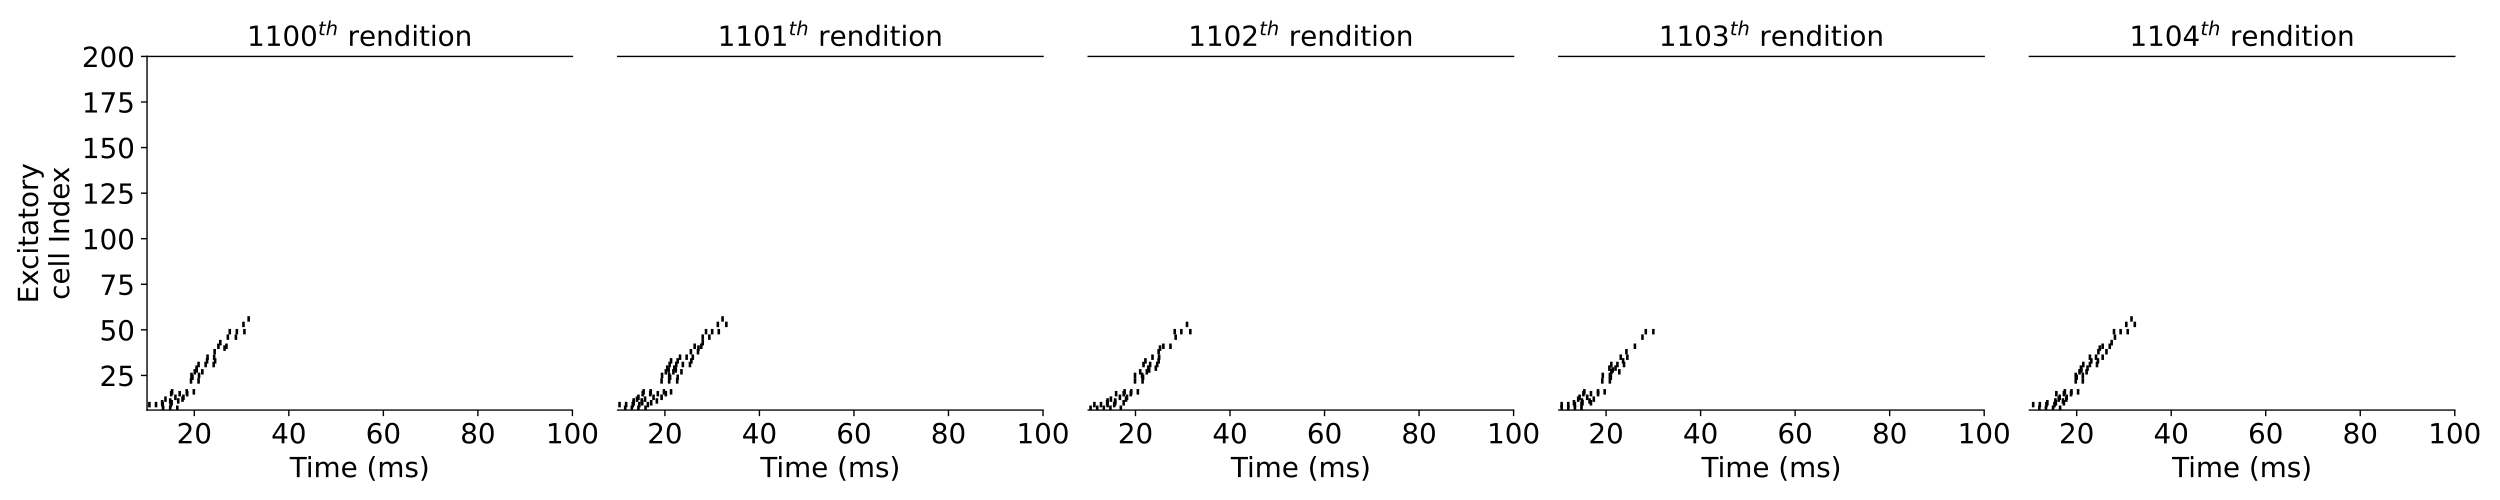 <?xml version="1.0" encoding="utf-8" standalone="no"?>
<!DOCTYPE svg PUBLIC "-//W3C//DTD SVG 1.1//EN"
  "http://www.w3.org/Graphics/SVG/1.1/DTD/svg11.dtd">
<!-- Created with matplotlib (https://matplotlib.org/) -->
<svg height="288pt" version="1.1" viewBox="0 0 1440 288" width="1440pt" xmlns="http://www.w3.org/2000/svg" xmlns:xlink="http://www.w3.org/1999/xlink">
 <defs>
  <style type="text/css">
*{stroke-linecap:butt;stroke-linejoin:round;}
  </style>
 </defs>
 <g id="figure_1">
  <g id="patch_1">
   <path d="M 0 288 
L 1440 288 
L 1440 0 
L 0 0 
z
" style="fill:#ffffff;"/>
  </g>
  <g id="axes_1">
   <g id="patch_2">
    <path d="M 84.7 236.2 
L 329.71 236.2 
L 329.71 32.5 
L 84.7 32.5 
z
" style="fill:#ffffff;"/>
   </g>
   <g id="PathCollection_1">
    <defs>
     <path d="M 0 1.581 
L 0 -1.581 
" id="m360b3906bb" style="stroke:#000000;stroke-width:1.5;"/>
    </defs>
    <g clip-path="url(#pbd24a2e81b)">
     <use style="stroke:#000000;stroke-width:1.5;" x="93.956" xlink:href="#m360b3906bb" y="235.15"/>
     <use style="stroke:#000000;stroke-width:1.5;" x="98.039" xlink:href="#m360b3906bb" y="235.15"/>
     <use style="stroke:#000000;stroke-width:1.5;" x="102.123" xlink:href="#m360b3906bb" y="235.15"/>
     <use style="stroke:#000000;stroke-width:1.5;" x="95.045" xlink:href="#m360b3906bb" y="239.35"/>
     <use style="stroke:#000000;stroke-width:1.5;" x="87.422" xlink:href="#m360b3906bb" y="239.35"/>
     <use style="stroke:#000000;stroke-width:1.5;" x="98.856" xlink:href="#m360b3906bb" y="239.35"/>
     <use style="stroke:#000000;stroke-width:1.5;" x="93.684" xlink:href="#m360b3906bb" y="233.05"/>
     <use style="stroke:#000000;stroke-width:1.5;" x="82.25" xlink:href="#m360b3906bb" y="233.05"/>
     <use style="stroke:#000000;stroke-width:1.5;" x="89.872" xlink:href="#m360b3906bb" y="233.05"/>
     <use style="stroke:#000000;stroke-width:1.5;" x="98.312" xlink:href="#m360b3906bb" y="233.05"/>
     <use style="stroke:#000000;stroke-width:1.5;" x="86.061" xlink:href="#m360b3906bb" y="233.05"/>
     <use style="stroke:#000000;stroke-width:1.5;" x="97.495" xlink:href="#m360b3906bb" y="240.4"/>
     <use style="stroke:#000000;stroke-width:1.5;" x="89.872" xlink:href="#m360b3906bb" y="240.4"/>
     <use style="stroke:#000000;stroke-width:1.5;" x="86.061" xlink:href="#m360b3906bb" y="240.4"/>
     <use style="stroke:#000000;stroke-width:1.5;" x="93.684" xlink:href="#m360b3906bb" y="240.4"/>
     <use style="stroke:#000000;stroke-width:1.5;" x="88.511" xlink:href="#m360b3906bb" y="241.45"/>
     <use style="stroke:#000000;stroke-width:1.5;" x="96.134" xlink:href="#m360b3906bb" y="241.45"/>
     <use style="stroke:#000000;stroke-width:1.5;" x="92.323" xlink:href="#m360b3906bb" y="241.45"/>
     <use style="stroke:#000000;stroke-width:1.5;" x="93.411" xlink:href="#m360b3906bb" y="232"/>
     <use style="stroke:#000000;stroke-width:1.5;" x="98.856" xlink:href="#m360b3906bb" y="232"/>
     <use style="stroke:#000000;stroke-width:1.5;" x="102.667" xlink:href="#m360b3906bb" y="230.95"/>
     <use style="stroke:#000000;stroke-width:1.5;" x="98.039" xlink:href="#m360b3906bb" y="230.95"/>
     <use style="stroke:#000000;stroke-width:1.5;" x="105.118" xlink:href="#m360b3906bb" y="229.9"/>
     <use style="stroke:#000000;stroke-width:1.5;" x="95.317" xlink:href="#m360b3906bb" y="229.9"/>
     <use style="stroke:#000000;stroke-width:1.5;" x="101.034" xlink:href="#m360b3906bb" y="228.85"/>
     <use style="stroke:#000000;stroke-width:1.5;" x="105.662" xlink:href="#m360b3906bb" y="228.85"/>
     <use style="stroke:#000000;stroke-width:1.5;" x="103.484" xlink:href="#m360b3906bb" y="226.75"/>
     <use style="stroke:#000000;stroke-width:1.5;" x="98.584" xlink:href="#m360b3906bb" y="226.75"/>
     <use style="stroke:#000000;stroke-width:1.5;" x="107.84" xlink:href="#m360b3906bb" y="226.75"/>
     <use style="stroke:#000000;stroke-width:1.5;" x="111.651" xlink:href="#m360b3906bb" y="225.7"/>
     <use style="stroke:#000000;stroke-width:1.5;" x="99.128" xlink:href="#m360b3906bb" y="225.7"/>
     <use style="stroke:#000000;stroke-width:1.5;" x="107.568" xlink:href="#m360b3906bb" y="225.7"/>
     <use style="stroke:#000000;stroke-width:1.5;" x="114.373" xlink:href="#m360b3906bb" y="219.4"/>
     <use style="stroke:#000000;stroke-width:1.5;" x="110.018" xlink:href="#m360b3906bb" y="219.4"/>
     <use style="stroke:#000000;stroke-width:1.5;" x="110.834" xlink:href="#m360b3906bb" y="217.3"/>
     <use style="stroke:#000000;stroke-width:1.5;" x="114.646" xlink:href="#m360b3906bb" y="216.25"/>
     <use style="stroke:#000000;stroke-width:1.5;" x="110.29" xlink:href="#m360b3906bb" y="216.25"/>
     <use style="stroke:#000000;stroke-width:1.5;" x="112.196" xlink:href="#m360b3906bb" y="214.15"/>
     <use style="stroke:#000000;stroke-width:1.5;" x="116.551" xlink:href="#m360b3906bb" y="214.15"/>
     <use style="stroke:#000000;stroke-width:1.5;" x="113.284" xlink:href="#m360b3906bb" y="213.1"/>
     <use style="stroke:#000000;stroke-width:1.5;" x="113.284" xlink:href="#m360b3906bb" y="212.05"/>
     <use style="stroke:#000000;stroke-width:1.5;" x="118.457" xlink:href="#m360b3906bb" y="209.95"/>
     <use style="stroke:#000000;stroke-width:1.5;" x="114.373" xlink:href="#m360b3906bb" y="209.95"/>
     <use style="stroke:#000000;stroke-width:1.5;" x="123.085" xlink:href="#m360b3906bb" y="209.95"/>
     <use style="stroke:#000000;stroke-width:1.5;" x="119.274" xlink:href="#m360b3906bb" y="207.85"/>
     <use style="stroke:#000000;stroke-width:1.5;" x="123.902" xlink:href="#m360b3906bb" y="207.85"/>
     <use style="stroke:#000000;stroke-width:1.5;" x="123.357" xlink:href="#m360b3906bb" y="205.75"/>
     <use style="stroke:#000000;stroke-width:1.5;" x="119.546" xlink:href="#m360b3906bb" y="205.75"/>
     <use style="stroke:#000000;stroke-width:1.5;" x="123.629" xlink:href="#m360b3906bb" y="202.6"/>
     <use style="stroke:#000000;stroke-width:1.5;" x="129.346" xlink:href="#m360b3906bb" y="200.5"/>
     <use style="stroke:#000000;stroke-width:1.5;" x="125.807" xlink:href="#m360b3906bb" y="199.45"/>
     <use style="stroke:#000000;stroke-width:1.5;" x="130.435" xlink:href="#m360b3906bb" y="199.45"/>
     <use style="stroke:#000000;stroke-width:1.5;" x="126.896" xlink:href="#m360b3906bb" y="197.35"/>
     <use style="stroke:#000000;stroke-width:1.5;" x="131.252" xlink:href="#m360b3906bb" y="194.2"/>
     <use style="stroke:#000000;stroke-width:1.5;" x="135.88" xlink:href="#m360b3906bb" y="194.2"/>
     <use style="stroke:#000000;stroke-width:1.5;" x="136.424" xlink:href="#m360b3906bb" y="191.05"/>
     <use style="stroke:#000000;stroke-width:1.5;" x="140.78" xlink:href="#m360b3906bb" y="191.05"/>
     <use style="stroke:#000000;stroke-width:1.5;" x="132.341" xlink:href="#m360b3906bb" y="191.05"/>
     <use style="stroke:#000000;stroke-width:1.5;" x="140.236" xlink:href="#m360b3906bb" y="186.85"/>
     <use style="stroke:#000000;stroke-width:1.5;" x="143.23" xlink:href="#m360b3906bb" y="183.7"/>
    </g>
   </g>
   <g id="matplotlib.axis_1">
    <g id="xtick_1">
     <g id="line2d_1">
      <defs>
       <path d="M 0 0 
L 0 3.5 
" id="mc83d5a114a" style="stroke:#000000;stroke-width:0.8;"/>
      </defs>
      <g>
       <use style="stroke:#000000;stroke-width:0.8;" x="111.923" xlink:href="#mc83d5a114a" y="236.2"/>
      </g>
     </g>
     <g id="text_1">
      <!-- 20 -->
      <defs>
       <path d="M 19.188 8.297 
L 53.609 8.297 
L 53.609 0 
L 7.328 0 
L 7.328 8.297 
Q 12.938 14.109 22.625 23.891 
Q 32.328 33.688 34.812 36.531 
Q 39.547 41.844 41.422 45.531 
Q 43.312 49.219 43.312 52.781 
Q 43.312 58.594 39.234 62.25 
Q 35.156 65.922 28.609 65.922 
Q 23.969 65.922 18.812 64.312 
Q 13.672 62.703 7.812 59.422 
L 7.812 69.391 
Q 13.766 71.781 18.938 73 
Q 24.125 74.219 28.422 74.219 
Q 39.75 74.219 46.484 68.547 
Q 53.219 62.891 53.219 53.422 
Q 53.219 48.922 51.531 44.891 
Q 49.859 40.875 45.406 35.406 
Q 44.188 33.984 37.641 27.219 
Q 31.109 20.453 19.188 8.297 
z
" id="DejaVuSans-50"/>
       <path d="M 31.781 66.406 
Q 24.172 66.406 20.328 58.906 
Q 16.5 51.422 16.5 36.375 
Q 16.5 21.391 20.328 13.891 
Q 24.172 6.391 31.781 6.391 
Q 39.453 6.391 43.281 13.891 
Q 47.125 21.391 47.125 36.375 
Q 47.125 51.422 43.281 58.906 
Q 39.453 66.406 31.781 66.406 
z
M 31.781 74.219 
Q 44.047 74.219 50.516 64.516 
Q 56.984 54.828 56.984 36.375 
Q 56.984 17.969 50.516 8.266 
Q 44.047 -1.422 31.781 -1.422 
Q 19.531 -1.422 13.062 8.266 
Q 6.594 17.969 6.594 36.375 
Q 6.594 54.828 13.062 64.516 
Q 19.531 74.219 31.781 74.219 
z
" id="DejaVuSans-48"/>
      </defs>
      <g transform="translate(101.743 255.357)scale(0.16 -0.16)">
       <use xlink:href="#DejaVuSans-50"/>
       <use x="63.623" xlink:href="#DejaVuSans-48"/>
      </g>
     </g>
    </g>
    <g id="xtick_2">
     <g id="line2d_2">
      <g>
       <use style="stroke:#000000;stroke-width:0.8;" x="166.37" xlink:href="#mc83d5a114a" y="236.2"/>
      </g>
     </g>
     <g id="text_2">
      <!-- 40 -->
      <defs>
       <path d="M 37.797 64.312 
L 12.891 25.391 
L 37.797 25.391 
z
M 35.203 72.906 
L 47.609 72.906 
L 47.609 25.391 
L 58.016 25.391 
L 58.016 17.188 
L 47.609 17.188 
L 47.609 0 
L 37.797 0 
L 37.797 17.188 
L 4.891 17.188 
L 4.891 26.703 
z
" id="DejaVuSans-52"/>
      </defs>
      <g transform="translate(156.19 255.357)scale(0.16 -0.16)">
       <use xlink:href="#DejaVuSans-52"/>
       <use x="63.623" xlink:href="#DejaVuSans-48"/>
      </g>
     </g>
    </g>
    <g id="xtick_3">
     <g id="line2d_3">
      <g>
       <use style="stroke:#000000;stroke-width:0.8;" x="220.817" xlink:href="#mc83d5a114a" y="236.2"/>
      </g>
     </g>
     <g id="text_3">
      <!-- 60 -->
      <defs>
       <path d="M 33.016 40.375 
Q 26.375 40.375 22.484 35.828 
Q 18.609 31.297 18.609 23.391 
Q 18.609 15.531 22.484 10.953 
Q 26.375 6.391 33.016 6.391 
Q 39.656 6.391 43.531 10.953 
Q 47.406 15.531 47.406 23.391 
Q 47.406 31.297 43.531 35.828 
Q 39.656 40.375 33.016 40.375 
z
M 52.594 71.297 
L 52.594 62.312 
Q 48.875 64.062 45.094 64.984 
Q 41.312 65.922 37.594 65.922 
Q 27.828 65.922 22.672 59.328 
Q 17.531 52.734 16.797 39.406 
Q 19.672 43.656 24.016 45.922 
Q 28.375 48.188 33.594 48.188 
Q 44.578 48.188 50.953 41.516 
Q 57.328 34.859 57.328 23.391 
Q 57.328 12.156 50.688 5.359 
Q 44.047 -1.422 33.016 -1.422 
Q 20.359 -1.422 13.672 8.266 
Q 6.984 17.969 6.984 36.375 
Q 6.984 53.656 15.188 63.938 
Q 23.391 74.219 37.203 74.219 
Q 40.922 74.219 44.703 73.484 
Q 48.484 72.75 52.594 71.297 
z
" id="DejaVuSans-54"/>
      </defs>
      <g transform="translate(210.637 255.357)scale(0.16 -0.16)">
       <use xlink:href="#DejaVuSans-54"/>
       <use x="63.623" xlink:href="#DejaVuSans-48"/>
      </g>
     </g>
    </g>
    <g id="xtick_4">
     <g id="line2d_4">
      <g>
       <use style="stroke:#000000;stroke-width:0.8;" x="275.263" xlink:href="#mc83d5a114a" y="236.2"/>
      </g>
     </g>
     <g id="text_4">
      <!-- 80 -->
      <defs>
       <path d="M 31.781 34.625 
Q 24.75 34.625 20.719 30.859 
Q 16.703 27.094 16.703 20.516 
Q 16.703 13.922 20.719 10.156 
Q 24.75 6.391 31.781 6.391 
Q 38.812 6.391 42.859 10.172 
Q 46.922 13.969 46.922 20.516 
Q 46.922 27.094 42.891 30.859 
Q 38.875 34.625 31.781 34.625 
z
M 21.922 38.812 
Q 15.578 40.375 12.031 44.719 
Q 8.5 49.078 8.5 55.328 
Q 8.5 64.062 14.719 69.141 
Q 20.953 74.219 31.781 74.219 
Q 42.672 74.219 48.875 69.141 
Q 55.078 64.062 55.078 55.328 
Q 55.078 49.078 51.531 44.719 
Q 48 40.375 41.703 38.812 
Q 48.828 37.156 52.797 32.312 
Q 56.781 27.484 56.781 20.516 
Q 56.781 9.906 50.312 4.234 
Q 43.844 -1.422 31.781 -1.422 
Q 19.734 -1.422 13.25 4.234 
Q 6.781 9.906 6.781 20.516 
Q 6.781 27.484 10.781 32.312 
Q 14.797 37.156 21.922 38.812 
z
M 18.312 54.391 
Q 18.312 48.734 21.844 45.562 
Q 25.391 42.391 31.781 42.391 
Q 38.141 42.391 41.719 45.562 
Q 45.312 48.734 45.312 54.391 
Q 45.312 60.062 41.719 63.234 
Q 38.141 66.406 31.781 66.406 
Q 25.391 66.406 21.844 63.234 
Q 18.312 60.062 18.312 54.391 
z
" id="DejaVuSans-56"/>
      </defs>
      <g transform="translate(265.083 255.357)scale(0.16 -0.16)">
       <use xlink:href="#DejaVuSans-56"/>
       <use x="63.623" xlink:href="#DejaVuSans-48"/>
      </g>
     </g>
    </g>
    <g id="xtick_5">
     <g id="line2d_5">
      <g>
       <use style="stroke:#000000;stroke-width:0.8;" x="329.71" xlink:href="#mc83d5a114a" y="236.2"/>
      </g>
     </g>
     <g id="text_5">
      <!-- 100 -->
      <defs>
       <path d="M 12.406 8.297 
L 28.516 8.297 
L 28.516 63.922 
L 10.984 60.406 
L 10.984 69.391 
L 28.422 72.906 
L 38.281 72.906 
L 38.281 8.297 
L 54.391 8.297 
L 54.391 0 
L 12.406 0 
z
" id="DejaVuSans-49"/>
      </defs>
      <g transform="translate(314.44 255.357)scale(0.16 -0.16)">
       <use xlink:href="#DejaVuSans-49"/>
       <use x="63.623" xlink:href="#DejaVuSans-48"/>
       <use x="127.246" xlink:href="#DejaVuSans-48"/>
      </g>
     </g>
    </g>
    <g id="text_6">
     <!-- Time (ms) -->
     <defs>
      <path d="M -0.297 72.906 
L 61.375 72.906 
L 61.375 64.594 
L 35.5 64.594 
L 35.5 0 
L 25.594 0 
L 25.594 64.594 
L -0.297 64.594 
z
" id="DejaVuSans-84"/>
      <path d="M 9.422 54.688 
L 18.406 54.688 
L 18.406 0 
L 9.422 0 
z
M 9.422 75.984 
L 18.406 75.984 
L 18.406 64.594 
L 9.422 64.594 
z
" id="DejaVuSans-105"/>
      <path d="M 52 44.188 
Q 55.375 50.25 60.062 53.125 
Q 64.75 56 71.094 56 
Q 79.641 56 84.281 50.016 
Q 88.922 44.047 88.922 33.016 
L 88.922 0 
L 79.891 0 
L 79.891 32.719 
Q 79.891 40.578 77.094 44.375 
Q 74.312 48.188 68.609 48.188 
Q 61.625 48.188 57.562 43.547 
Q 53.516 38.922 53.516 30.906 
L 53.516 0 
L 44.484 0 
L 44.484 32.719 
Q 44.484 40.625 41.703 44.406 
Q 38.922 48.188 33.109 48.188 
Q 26.219 48.188 22.156 43.531 
Q 18.109 38.875 18.109 30.906 
L 18.109 0 
L 9.078 0 
L 9.078 54.688 
L 18.109 54.688 
L 18.109 46.188 
Q 21.188 51.219 25.484 53.609 
Q 29.781 56 35.688 56 
Q 41.656 56 45.828 52.969 
Q 50 49.953 52 44.188 
z
" id="DejaVuSans-109"/>
      <path d="M 56.203 29.594 
L 56.203 25.203 
L 14.891 25.203 
Q 15.484 15.922 20.484 11.062 
Q 25.484 6.203 34.422 6.203 
Q 39.594 6.203 44.453 7.469 
Q 49.312 8.734 54.109 11.281 
L 54.109 2.781 
Q 49.266 0.734 44.188 -0.344 
Q 39.109 -1.422 33.891 -1.422 
Q 20.797 -1.422 13.156 6.188 
Q 5.516 13.812 5.516 26.812 
Q 5.516 40.234 12.766 48.109 
Q 20.016 56 32.328 56 
Q 43.359 56 49.781 48.891 
Q 56.203 41.797 56.203 29.594 
z
M 47.219 32.234 
Q 47.125 39.594 43.094 43.984 
Q 39.062 48.391 32.422 48.391 
Q 24.906 48.391 20.391 44.141 
Q 15.875 39.891 15.188 32.172 
z
" id="DejaVuSans-101"/>
      <path id="DejaVuSans-32"/>
      <path d="M 31 75.875 
Q 24.469 64.656 21.281 53.656 
Q 18.109 42.672 18.109 31.391 
Q 18.109 20.125 21.312 9.062 
Q 24.516 -2 31 -13.188 
L 23.188 -13.188 
Q 15.875 -1.703 12.234 9.375 
Q 8.594 20.453 8.594 31.391 
Q 8.594 42.281 12.203 53.312 
Q 15.828 64.359 23.188 75.875 
z
" id="DejaVuSans-40"/>
      <path d="M 44.281 53.078 
L 44.281 44.578 
Q 40.484 46.531 36.375 47.5 
Q 32.281 48.484 27.875 48.484 
Q 21.188 48.484 17.844 46.438 
Q 14.5 44.391 14.5 40.281 
Q 14.5 37.156 16.891 35.375 
Q 19.281 33.594 26.516 31.984 
L 29.594 31.297 
Q 39.156 29.25 43.188 25.516 
Q 47.219 21.781 47.219 15.094 
Q 47.219 7.469 41.188 3.016 
Q 35.156 -1.422 24.609 -1.422 
Q 20.219 -1.422 15.453 -0.562 
Q 10.688 0.297 5.422 2 
L 5.422 11.281 
Q 10.406 8.688 15.234 7.391 
Q 20.062 6.109 24.812 6.109 
Q 31.156 6.109 34.562 8.281 
Q 37.984 10.453 37.984 14.406 
Q 37.984 18.062 35.516 20.016 
Q 33.062 21.969 24.703 23.781 
L 21.578 24.516 
Q 13.234 26.266 9.516 29.906 
Q 5.812 33.547 5.812 39.891 
Q 5.812 47.609 11.281 51.797 
Q 16.75 56 26.812 56 
Q 31.781 56 36.172 55.266 
Q 40.578 54.547 44.281 53.078 
z
" id="DejaVuSans-115"/>
      <path d="M 8.016 75.875 
L 15.828 75.875 
Q 23.141 64.359 26.781 53.312 
Q 30.422 42.281 30.422 31.391 
Q 30.422 20.453 26.781 9.375 
Q 23.141 -1.703 15.828 -13.188 
L 8.016 -13.188 
Q 14.5 -2 17.703 9.062 
Q 20.906 20.125 20.906 31.391 
Q 20.906 42.672 17.703 53.656 
Q 14.5 64.656 8.016 75.875 
z
" id="DejaVuSans-41"/>
     </defs>
     <g transform="translate(166.886 274.842)scale(0.16 -0.16)">
      <use xlink:href="#DejaVuSans-84"/>
      <use x="57.959" xlink:href="#DejaVuSans-105"/>
      <use x="85.742" xlink:href="#DejaVuSans-109"/>
      <use x="183.154" xlink:href="#DejaVuSans-101"/>
      <use x="244.678" xlink:href="#DejaVuSans-32"/>
      <use x="276.465" xlink:href="#DejaVuSans-40"/>
      <use x="315.479" xlink:href="#DejaVuSans-109"/>
      <use x="412.891" xlink:href="#DejaVuSans-115"/>
      <use x="464.99" xlink:href="#DejaVuSans-41"/>
     </g>
    </g>
   </g>
   <g id="matplotlib.axis_2">
    <g id="ytick_1">
     <g id="line2d_6">
      <defs>
       <path d="M 0 0 
L -3.5 0 
" id="md9b45e2f4c" style="stroke:#000000;stroke-width:0.8;"/>
      </defs>
      <g>
       <use style="stroke:#000000;stroke-width:0.8;" x="84.7" xlink:href="#md9b45e2f4c" y="216.25"/>
      </g>
     </g>
     <g id="text_7">
      <!-- 25 -->
      <defs>
       <path d="M 10.797 72.906 
L 49.516 72.906 
L 49.516 64.594 
L 19.828 64.594 
L 19.828 46.734 
Q 21.969 47.469 24.109 47.828 
Q 26.266 48.188 28.422 48.188 
Q 40.625 48.188 47.75 41.5 
Q 54.891 34.812 54.891 23.391 
Q 54.891 11.625 47.562 5.094 
Q 40.234 -1.422 26.906 -1.422 
Q 22.312 -1.422 17.547 -0.641 
Q 12.797 0.141 7.719 1.703 
L 7.719 11.625 
Q 12.109 9.234 16.797 8.062 
Q 21.484 6.891 26.703 6.891 
Q 35.156 6.891 40.078 11.328 
Q 45.016 15.766 45.016 23.391 
Q 45.016 31 40.078 35.438 
Q 35.156 39.891 26.703 39.891 
Q 22.75 39.891 18.812 39.016 
Q 14.891 38.141 10.797 36.281 
z
" id="DejaVuSans-53"/>
      </defs>
      <g transform="translate(57.34 222.329)scale(0.16 -0.16)">
       <use xlink:href="#DejaVuSans-50"/>
       <use x="63.623" xlink:href="#DejaVuSans-53"/>
      </g>
     </g>
    </g>
    <g id="ytick_2">
     <g id="line2d_7">
      <g>
       <use style="stroke:#000000;stroke-width:0.8;" x="84.7" xlink:href="#md9b45e2f4c" y="190"/>
      </g>
     </g>
     <g id="text_8">
      <!-- 50 -->
      <g transform="translate(57.34 196.079)scale(0.16 -0.16)">
       <use xlink:href="#DejaVuSans-53"/>
       <use x="63.623" xlink:href="#DejaVuSans-48"/>
      </g>
     </g>
    </g>
    <g id="ytick_3">
     <g id="line2d_8">
      <g>
       <use style="stroke:#000000;stroke-width:0.8;" x="84.7" xlink:href="#md9b45e2f4c" y="163.75"/>
      </g>
     </g>
     <g id="text_9">
      <!-- 75 -->
      <defs>
       <path d="M 8.203 72.906 
L 55.078 72.906 
L 55.078 68.703 
L 28.609 0 
L 18.312 0 
L 43.219 64.594 
L 8.203 64.594 
z
" id="DejaVuSans-55"/>
      </defs>
      <g transform="translate(57.34 169.829)scale(0.16 -0.16)">
       <use xlink:href="#DejaVuSans-55"/>
       <use x="63.623" xlink:href="#DejaVuSans-53"/>
      </g>
     </g>
    </g>
    <g id="ytick_4">
     <g id="line2d_9">
      <g>
       <use style="stroke:#000000;stroke-width:0.8;" x="84.7" xlink:href="#md9b45e2f4c" y="137.5"/>
      </g>
     </g>
     <g id="text_10">
      <!-- 100 -->
      <g transform="translate(47.16 143.579)scale(0.16 -0.16)">
       <use xlink:href="#DejaVuSans-49"/>
       <use x="63.623" xlink:href="#DejaVuSans-48"/>
       <use x="127.246" xlink:href="#DejaVuSans-48"/>
      </g>
     </g>
    </g>
    <g id="ytick_5">
     <g id="line2d_10">
      <g>
       <use style="stroke:#000000;stroke-width:0.8;" x="84.7" xlink:href="#md9b45e2f4c" y="111.25"/>
      </g>
     </g>
     <g id="text_11">
      <!-- 125 -->
      <g transform="translate(47.16 117.329)scale(0.16 -0.16)">
       <use xlink:href="#DejaVuSans-49"/>
       <use x="63.623" xlink:href="#DejaVuSans-50"/>
       <use x="127.246" xlink:href="#DejaVuSans-53"/>
      </g>
     </g>
    </g>
    <g id="ytick_6">
     <g id="line2d_11">
      <g>
       <use style="stroke:#000000;stroke-width:0.8;" x="84.7" xlink:href="#md9b45e2f4c" y="85"/>
      </g>
     </g>
     <g id="text_12">
      <!-- 150 -->
      <g transform="translate(47.16 91.079)scale(0.16 -0.16)">
       <use xlink:href="#DejaVuSans-49"/>
       <use x="63.623" xlink:href="#DejaVuSans-53"/>
       <use x="127.246" xlink:href="#DejaVuSans-48"/>
      </g>
     </g>
    </g>
    <g id="ytick_7">
     <g id="line2d_12">
      <g>
       <use style="stroke:#000000;stroke-width:0.8;" x="84.7" xlink:href="#md9b45e2f4c" y="58.75"/>
      </g>
     </g>
     <g id="text_13">
      <!-- 175 -->
      <g transform="translate(47.16 64.829)scale(0.16 -0.16)">
       <use xlink:href="#DejaVuSans-49"/>
       <use x="63.623" xlink:href="#DejaVuSans-55"/>
       <use x="127.246" xlink:href="#DejaVuSans-53"/>
      </g>
     </g>
    </g>
    <g id="ytick_8">
     <g id="line2d_13">
      <g>
       <use style="stroke:#000000;stroke-width:0.8;" x="84.7" xlink:href="#md9b45e2f4c" y="32.5"/>
      </g>
     </g>
     <g id="text_14">
      <!-- 200 -->
      <g transform="translate(47.16 38.579)scale(0.16 -0.16)">
       <use xlink:href="#DejaVuSans-50"/>
       <use x="63.623" xlink:href="#DejaVuSans-48"/>
       <use x="127.246" xlink:href="#DejaVuSans-48"/>
      </g>
     </g>
    </g>
    <g id="text_15">
     <!-- Excitatory -->
     <defs>
      <path d="M 9.812 72.906 
L 55.906 72.906 
L 55.906 64.594 
L 19.672 64.594 
L 19.672 43.016 
L 54.391 43.016 
L 54.391 34.719 
L 19.672 34.719 
L 19.672 8.297 
L 56.781 8.297 
L 56.781 0 
L 9.812 0 
z
" id="DejaVuSans-69"/>
      <path d="M 54.891 54.688 
L 35.109 28.078 
L 55.906 0 
L 45.312 0 
L 29.391 21.484 
L 13.484 0 
L 2.875 0 
L 24.125 28.609 
L 4.688 54.688 
L 15.281 54.688 
L 29.781 35.203 
L 44.281 54.688 
z
" id="DejaVuSans-120"/>
      <path d="M 48.781 52.594 
L 48.781 44.188 
Q 44.969 46.297 41.141 47.344 
Q 37.312 48.391 33.406 48.391 
Q 24.656 48.391 19.812 42.844 
Q 14.984 37.312 14.984 27.297 
Q 14.984 17.281 19.812 11.734 
Q 24.656 6.203 33.406 6.203 
Q 37.312 6.203 41.141 7.25 
Q 44.969 8.297 48.781 10.406 
L 48.781 2.094 
Q 45.016 0.344 40.984 -0.531 
Q 36.969 -1.422 32.422 -1.422 
Q 20.062 -1.422 12.781 6.344 
Q 5.516 14.109 5.516 27.297 
Q 5.516 40.672 12.859 48.328 
Q 20.219 56 33.016 56 
Q 37.156 56 41.109 55.141 
Q 45.062 54.297 48.781 52.594 
z
" id="DejaVuSans-99"/>
      <path d="M 18.312 70.219 
L 18.312 54.688 
L 36.812 54.688 
L 36.812 47.703 
L 18.312 47.703 
L 18.312 18.016 
Q 18.312 11.328 20.141 9.422 
Q 21.969 7.516 27.594 7.516 
L 36.812 7.516 
L 36.812 0 
L 27.594 0 
Q 17.188 0 13.234 3.875 
Q 9.281 7.766 9.281 18.016 
L 9.281 47.703 
L 2.688 47.703 
L 2.688 54.688 
L 9.281 54.688 
L 9.281 70.219 
z
" id="DejaVuSans-116"/>
      <path d="M 34.281 27.484 
Q 23.391 27.484 19.188 25 
Q 14.984 22.516 14.984 16.5 
Q 14.984 11.719 18.141 8.906 
Q 21.297 6.109 26.703 6.109 
Q 34.188 6.109 38.703 11.406 
Q 43.219 16.703 43.219 25.484 
L 43.219 27.484 
z
M 52.203 31.203 
L 52.203 0 
L 43.219 0 
L 43.219 8.297 
Q 40.141 3.328 35.547 0.953 
Q 30.953 -1.422 24.312 -1.422 
Q 15.922 -1.422 10.953 3.297 
Q 6 8.016 6 15.922 
Q 6 25.141 12.172 29.828 
Q 18.359 34.516 30.609 34.516 
L 43.219 34.516 
L 43.219 35.406 
Q 43.219 41.609 39.141 45 
Q 35.062 48.391 27.688 48.391 
Q 23 48.391 18.547 47.266 
Q 14.109 46.141 10.016 43.891 
L 10.016 52.203 
Q 14.938 54.109 19.578 55.047 
Q 24.219 56 28.609 56 
Q 40.484 56 46.344 49.844 
Q 52.203 43.703 52.203 31.203 
z
" id="DejaVuSans-97"/>
      <path d="M 30.609 48.391 
Q 23.391 48.391 19.188 42.75 
Q 14.984 37.109 14.984 27.297 
Q 14.984 17.484 19.156 11.844 
Q 23.344 6.203 30.609 6.203 
Q 37.797 6.203 41.984 11.859 
Q 46.188 17.531 46.188 27.297 
Q 46.188 37.016 41.984 42.703 
Q 37.797 48.391 30.609 48.391 
z
M 30.609 56 
Q 42.328 56 49.016 48.375 
Q 55.719 40.766 55.719 27.297 
Q 55.719 13.875 49.016 6.219 
Q 42.328 -1.422 30.609 -1.422 
Q 18.844 -1.422 12.172 6.219 
Q 5.516 13.875 5.516 27.297 
Q 5.516 40.766 12.172 48.375 
Q 18.844 56 30.609 56 
z
" id="DejaVuSans-111"/>
      <path d="M 41.109 46.297 
Q 39.594 47.172 37.812 47.578 
Q 36.031 48 33.891 48 
Q 26.266 48 22.188 43.047 
Q 18.109 38.094 18.109 28.812 
L 18.109 0 
L 9.078 0 
L 9.078 54.688 
L 18.109 54.688 
L 18.109 46.188 
Q 20.953 51.172 25.484 53.578 
Q 30.031 56 36.531 56 
Q 37.453 56 38.578 55.875 
Q 39.703 55.766 41.062 55.516 
z
" id="DejaVuSans-114"/>
      <path d="M 32.172 -5.078 
Q 28.375 -14.844 24.75 -17.812 
Q 21.141 -20.797 15.094 -20.797 
L 7.906 -20.797 
L 7.906 -13.281 
L 13.188 -13.281 
Q 16.891 -13.281 18.938 -11.516 
Q 21 -9.766 23.484 -3.219 
L 25.094 0.875 
L 2.984 54.688 
L 12.5 54.688 
L 29.594 11.922 
L 46.688 54.688 
L 56.203 54.688 
z
" id="DejaVuSans-121"/>
     </defs>
     <g transform="translate(21.916 174.715)rotate(-90)scale(0.16 -0.16)">
      <use xlink:href="#DejaVuSans-69"/>
      <use x="63.184" xlink:href="#DejaVuSans-120"/>
      <use x="120.613" xlink:href="#DejaVuSans-99"/>
      <use x="175.594" xlink:href="#DejaVuSans-105"/>
      <use x="203.377" xlink:href="#DejaVuSans-116"/>
      <use x="242.586" xlink:href="#DejaVuSans-97"/>
      <use x="303.865" xlink:href="#DejaVuSans-116"/>
      <use x="343.074" xlink:href="#DejaVuSans-111"/>
      <use x="404.256" xlink:href="#DejaVuSans-114"/>
      <use x="445.369" xlink:href="#DejaVuSans-121"/>
     </g>
     <!-- cell Index -->
     <defs>
      <path d="M 9.422 75.984 
L 18.406 75.984 
L 18.406 0 
L 9.422 0 
z
" id="DejaVuSans-108"/>
      <path d="M 9.812 72.906 
L 19.672 72.906 
L 19.672 0 
L 9.812 0 
z
" id="DejaVuSans-73"/>
      <path d="M 54.891 33.016 
L 54.891 0 
L 45.906 0 
L 45.906 32.719 
Q 45.906 40.484 42.875 44.328 
Q 39.844 48.188 33.797 48.188 
Q 26.516 48.188 22.312 43.547 
Q 18.109 38.922 18.109 30.906 
L 18.109 0 
L 9.078 0 
L 9.078 54.688 
L 18.109 54.688 
L 18.109 46.188 
Q 21.344 51.125 25.703 53.562 
Q 30.078 56 35.797 56 
Q 45.219 56 50.047 50.172 
Q 54.891 44.344 54.891 33.016 
z
" id="DejaVuSans-110"/>
      <path d="M 45.406 46.391 
L 45.406 75.984 
L 54.391 75.984 
L 54.391 0 
L 45.406 0 
L 45.406 8.203 
Q 42.578 3.328 38.25 0.953 
Q 33.938 -1.422 27.875 -1.422 
Q 17.969 -1.422 11.734 6.484 
Q 5.516 14.406 5.516 27.297 
Q 5.516 40.188 11.734 48.094 
Q 17.969 56 27.875 56 
Q 33.938 56 38.25 53.625 
Q 42.578 51.266 45.406 46.391 
z
M 14.797 27.297 
Q 14.797 17.391 18.875 11.75 
Q 22.953 6.109 30.078 6.109 
Q 37.203 6.109 41.297 11.75 
Q 45.406 17.391 45.406 27.297 
Q 45.406 37.203 41.297 42.844 
Q 37.203 48.484 30.078 48.484 
Q 22.953 48.484 18.875 42.844 
Q 14.797 37.203 14.797 27.297 
z
" id="DejaVuSans-100"/>
     </defs>
     <g transform="translate(39.833 172.685)rotate(-90)scale(0.16 -0.16)">
      <use xlink:href="#DejaVuSans-99"/>
      <use x="54.98" xlink:href="#DejaVuSans-101"/>
      <use x="116.504" xlink:href="#DejaVuSans-108"/>
      <use x="144.287" xlink:href="#DejaVuSans-108"/>
      <use x="172.07" xlink:href="#DejaVuSans-32"/>
      <use x="203.857" xlink:href="#DejaVuSans-73"/>
      <use x="233.35" xlink:href="#DejaVuSans-110"/>
      <use x="296.729" xlink:href="#DejaVuSans-100"/>
      <use x="360.205" xlink:href="#DejaVuSans-101"/>
      <use x="419.979" xlink:href="#DejaVuSans-120"/>
     </g>
    </g>
   </g>
   <g id="patch_3">
    <path d="M 84.7 236.2 
L 84.7 32.5 
" style="fill:none;stroke:#000000;stroke-linecap:square;stroke-linejoin:miter;stroke-width:0.8;"/>
   </g>
   <g id="patch_4">
    <path d="M 84.7 236.2 
L 329.71 236.2 
" style="fill:none;stroke:#000000;stroke-linecap:square;stroke-linejoin:miter;stroke-width:0.8;"/>
   </g>
   <g id="patch_5">
    <path d="M 84.7 32.5 
L 329.71 32.5 
" style="fill:none;stroke:#000000;stroke-linecap:square;stroke-linejoin:miter;stroke-width:0.8;"/>
   </g>
   <g id="text_16">
    <!-- 1100$^{th}$ rendition -->
    <defs>
     <path d="M 42.281 54.688 
L 40.922 47.703 
L 23 47.703 
L 17.188 18.016 
Q 16.891 16.359 16.75 15.234 
Q 16.609 14.109 16.609 13.484 
Q 16.609 10.359 18.484 8.938 
Q 20.359 7.516 24.516 7.516 
L 33.594 7.516 
L 32.078 0 
L 23.484 0 
Q 15.484 0 11.547 3.125 
Q 7.625 6.25 7.625 12.594 
Q 7.625 13.719 7.766 15.062 
Q 7.906 16.406 8.203 18.016 
L 14.016 47.703 
L 6.391 47.703 
L 7.812 54.688 
L 15.281 54.688 
L 18.312 70.219 
L 27.297 70.219 
L 24.312 54.688 
z
" id="DejaVuSans-Oblique-116"/>
     <path d="M 55.719 33.016 
L 49.312 0 
L 40.281 0 
L 46.688 32.672 
Q 47.125 34.969 47.359 36.719 
Q 47.609 38.484 47.609 39.5 
Q 47.609 43.609 45.016 45.891 
Q 42.438 48.188 37.797 48.188 
Q 30.562 48.188 25.266 43.297 
Q 19.969 38.422 18.406 30.328 
L 12.5 0 
L 3.516 0 
L 18.312 75.984 
L 27.297 75.984 
L 21.484 46.094 
Q 24.906 50.688 30.219 53.344 
Q 35.547 56 41.406 56 
Q 48.641 56 52.609 52.094 
Q 56.594 48.188 56.594 41.109 
Q 56.594 39.359 56.375 37.359 
Q 56.156 35.359 55.719 33.016 
z
" id="DejaVuSans-Oblique-104"/>
    </defs>
    <g transform="translate(142.325 26.5)scale(0.16 -0.16)">
     <use transform="translate(0 0.53)" xlink:href="#DejaVuSans-49"/>
     <use transform="translate(63.623 0.53)" xlink:href="#DejaVuSans-49"/>
     <use transform="translate(127.246 0.53)" xlink:href="#DejaVuSans-48"/>
     <use transform="translate(190.869 0.53)" xlink:href="#DejaVuSans-48"/>
     <use transform="translate(255.449 38.811)scale(0.7)" xlink:href="#DejaVuSans-Oblique-116"/>
     <use transform="translate(282.896 38.811)scale(0.7)" xlink:href="#DejaVuSans-Oblique-104"/>
     <use transform="translate(329.995 0.53)" xlink:href="#DejaVuSans-32"/>
     <use transform="translate(361.782 0.53)" xlink:href="#DejaVuSans-114"/>
     <use transform="translate(402.896 0.53)" xlink:href="#DejaVuSans-101"/>
     <use transform="translate(464.419 0.53)" xlink:href="#DejaVuSans-110"/>
     <use transform="translate(527.798 0.53)" xlink:href="#DejaVuSans-100"/>
     <use transform="translate(591.274 0.53)" xlink:href="#DejaVuSans-105"/>
     <use transform="translate(619.058 0.53)" xlink:href="#DejaVuSans-116"/>
     <use transform="translate(658.267 0.53)" xlink:href="#DejaVuSans-105"/>
     <use transform="translate(686.05 0.53)" xlink:href="#DejaVuSans-111"/>
     <use transform="translate(747.231 0.53)" xlink:href="#DejaVuSans-110"/>
    </g>
   </g>
  </g>
  <g id="axes_2">
   <g id="patch_6">
    <path d="M 355.76 236.2 
L 600.77 236.2 
L 600.77 32.5 
L 355.76 32.5 
z
" style="fill:#ffffff;"/>
   </g>
   <g id="PathCollection_2">
    <g clip-path="url(#p80cb55c17e)">
     <use style="stroke:#000000;stroke-width:1.5;" x="371.822" xlink:href="#m360b3906bb" y="235.15"/>
     <use style="stroke:#000000;stroke-width:1.5;" x="367.738" xlink:href="#m360b3906bb" y="235.15"/>
     <use style="stroke:#000000;stroke-width:1.5;" x="363.927" xlink:href="#m360b3906bb" y="235.15"/>
     <use style="stroke:#000000;stroke-width:1.5;" x="360.116" xlink:href="#m360b3906bb" y="235.15"/>
     <use style="stroke:#000000;stroke-width:1.5;" x="368.01" xlink:href="#m360b3906bb" y="239.35"/>
     <use style="stroke:#000000;stroke-width:1.5;" x="360.388" xlink:href="#m360b3906bb" y="239.35"/>
     <use style="stroke:#000000;stroke-width:1.5;" x="364.199" xlink:href="#m360b3906bb" y="239.35"/>
     <use style="stroke:#000000;stroke-width:1.5;" x="373.183" xlink:href="#m360b3906bb" y="233.05"/>
     <use style="stroke:#000000;stroke-width:1.5;" x="368.283" xlink:href="#m360b3906bb" y="233.05"/>
     <use style="stroke:#000000;stroke-width:1.5;" x="356.849" xlink:href="#m360b3906bb" y="233.05"/>
     <use style="stroke:#000000;stroke-width:1.5;" x="360.66" xlink:href="#m360b3906bb" y="233.05"/>
     <use style="stroke:#000000;stroke-width:1.5;" x="364.471" xlink:href="#m360b3906bb" y="233.05"/>
     <use style="stroke:#000000;stroke-width:1.5;" x="366.105" xlink:href="#m360b3906bb" y="240.4"/>
     <use style="stroke:#000000;stroke-width:1.5;" x="369.916" xlink:href="#m360b3906bb" y="240.4"/>
     <use style="stroke:#000000;stroke-width:1.5;" x="362.294" xlink:href="#m360b3906bb" y="240.4"/>
     <use style="stroke:#000000;stroke-width:1.5;" x="358.482" xlink:href="#m360b3906bb" y="240.4"/>
     <use style="stroke:#000000;stroke-width:1.5;" x="360.66" xlink:href="#m360b3906bb" y="241.45"/>
     <use style="stroke:#000000;stroke-width:1.5;" x="356.849" xlink:href="#m360b3906bb" y="241.45"/>
     <use style="stroke:#000000;stroke-width:1.5;" x="368.283" xlink:href="#m360b3906bb" y="241.45"/>
     <use style="stroke:#000000;stroke-width:1.5;" x="373.183" xlink:href="#m360b3906bb" y="241.45"/>
     <use style="stroke:#000000;stroke-width:1.5;" x="369.916" xlink:href="#m360b3906bb" y="232"/>
     <use style="stroke:#000000;stroke-width:1.5;" x="365.016" xlink:href="#m360b3906bb" y="232"/>
     <use style="stroke:#000000;stroke-width:1.5;" x="375.089" xlink:href="#m360b3906bb" y="232"/>
     <use style="stroke:#000000;stroke-width:1.5;" x="378.355" xlink:href="#m360b3906bb" y="230.95"/>
     <use style="stroke:#000000;stroke-width:1.5;" x="369.644" xlink:href="#m360b3906bb" y="230.95"/>
     <use style="stroke:#000000;stroke-width:1.5;" x="365.016" xlink:href="#m360b3906bb" y="230.95"/>
     <use style="stroke:#000000;stroke-width:1.5;" x="371.55" xlink:href="#m360b3906bb" y="229.9"/>
     <use style="stroke:#000000;stroke-width:1.5;" x="366.922" xlink:href="#m360b3906bb" y="229.9"/>
     <use style="stroke:#000000;stroke-width:1.5;" x="381.078" xlink:href="#m360b3906bb" y="228.85"/>
     <use style="stroke:#000000;stroke-width:1.5;" x="367.738" xlink:href="#m360b3906bb" y="228.85"/>
     <use style="stroke:#000000;stroke-width:1.5;" x="376.45" xlink:href="#m360b3906bb" y="228.85"/>
     <use style="stroke:#000000;stroke-width:1.5;" x="383.528" xlink:href="#m360b3906bb" y="226.75"/>
     <use style="stroke:#000000;stroke-width:1.5;" x="374.544" xlink:href="#m360b3906bb" y="226.75"/>
     <use style="stroke:#000000;stroke-width:1.5;" x="370.188" xlink:href="#m360b3906bb" y="226.75"/>
     <use style="stroke:#000000;stroke-width:1.5;" x="378.9" xlink:href="#m360b3906bb" y="226.75"/>
     <use style="stroke:#000000;stroke-width:1.5;" x="386.522" xlink:href="#m360b3906bb" y="225.7"/>
     <use style="stroke:#000000;stroke-width:1.5;" x="382.439" xlink:href="#m360b3906bb" y="225.7"/>
     <use style="stroke:#000000;stroke-width:1.5;" x="374.816" xlink:href="#m360b3906bb" y="225.7"/>
     <use style="stroke:#000000;stroke-width:1.5;" x="370.733" xlink:href="#m360b3906bb" y="225.7"/>
     <use style="stroke:#000000;stroke-width:1.5;" x="381.078" xlink:href="#m360b3906bb" y="219.4"/>
     <use style="stroke:#000000;stroke-width:1.5;" x="390.061" xlink:href="#m360b3906bb" y="219.4"/>
     <use style="stroke:#000000;stroke-width:1.5;" x="385.433" xlink:href="#m360b3906bb" y="219.4"/>
     <use style="stroke:#000000;stroke-width:1.5;" x="385.978" xlink:href="#m360b3906bb" y="217.3"/>
     <use style="stroke:#000000;stroke-width:1.5;" x="390.334" xlink:href="#m360b3906bb" y="217.3"/>
     <use style="stroke:#000000;stroke-width:1.5;" x="381.35" xlink:href="#m360b3906bb" y="216.25"/>
     <use style="stroke:#000000;stroke-width:1.5;" x="385.433" xlink:href="#m360b3906bb" y="216.25"/>
     <use style="stroke:#000000;stroke-width:1.5;" x="387.884" xlink:href="#m360b3906bb" y="214.15"/>
     <use style="stroke:#000000;stroke-width:1.5;" x="392.512" xlink:href="#m360b3906bb" y="214.15"/>
     <use style="stroke:#000000;stroke-width:1.5;" x="383.528" xlink:href="#m360b3906bb" y="214.15"/>
     <use style="stroke:#000000;stroke-width:1.5;" x="385.161" xlink:href="#m360b3906bb" y="213.1"/>
     <use style="stroke:#000000;stroke-width:1.5;" x="389.245" xlink:href="#m360b3906bb" y="213.1"/>
     <use style="stroke:#000000;stroke-width:1.5;" x="384.344" xlink:href="#m360b3906bb" y="212.05"/>
     <use style="stroke:#000000;stroke-width:1.5;" x="388.428" xlink:href="#m360b3906bb" y="212.05"/>
     <use style="stroke:#000000;stroke-width:1.5;" x="393.328" xlink:href="#m360b3906bb" y="209.95"/>
     <use style="stroke:#000000;stroke-width:1.5;" x="385.706" xlink:href="#m360b3906bb" y="209.95"/>
     <use style="stroke:#000000;stroke-width:1.5;" x="389.517" xlink:href="#m360b3906bb" y="209.95"/>
     <use style="stroke:#000000;stroke-width:1.5;" x="397.412" xlink:href="#m360b3906bb" y="209.95"/>
     <use style="stroke:#000000;stroke-width:1.5;" x="398.228" xlink:href="#m360b3906bb" y="207.85"/>
     <use style="stroke:#000000;stroke-width:1.5;" x="386.522" xlink:href="#m360b3906bb" y="207.85"/>
     <use style="stroke:#000000;stroke-width:1.5;" x="390.334" xlink:href="#m360b3906bb" y="207.85"/>
     <use style="stroke:#000000;stroke-width:1.5;" x="395.506" xlink:href="#m360b3906bb" y="205.75"/>
     <use style="stroke:#000000;stroke-width:1.5;" x="399.045" xlink:href="#m360b3906bb" y="205.75"/>
     <use style="stroke:#000000;stroke-width:1.5;" x="391.695" xlink:href="#m360b3906bb" y="205.75"/>
     <use style="stroke:#000000;stroke-width:1.5;" x="397.956" xlink:href="#m360b3906bb" y="202.6"/>
     <use style="stroke:#000000;stroke-width:1.5;" x="402.04" xlink:href="#m360b3906bb" y="202.6"/>
     <use style="stroke:#000000;stroke-width:1.5;" x="402.312" xlink:href="#m360b3906bb" y="200.5"/>
     <use style="stroke:#000000;stroke-width:1.5;" x="400.134" xlink:href="#m360b3906bb" y="199.45"/>
     <use style="stroke:#000000;stroke-width:1.5;" x="403.945" xlink:href="#m360b3906bb" y="199.45"/>
     <use style="stroke:#000000;stroke-width:1.5;" x="404.762" xlink:href="#m360b3906bb" y="197.35"/>
     <use style="stroke:#000000;stroke-width:1.5;" x="408.573" xlink:href="#m360b3906bb" y="194.2"/>
     <use style="stroke:#000000;stroke-width:1.5;" x="404.762" xlink:href="#m360b3906bb" y="194.2"/>
     <use style="stroke:#000000;stroke-width:1.5;" x="406.668" xlink:href="#m360b3906bb" y="191.05"/>
     <use style="stroke:#000000;stroke-width:1.5;" x="410.207" xlink:href="#m360b3906bb" y="191.05"/>
     <use style="stroke:#000000;stroke-width:1.5;" x="414.018" xlink:href="#m360b3906bb" y="191.05"/>
     <use style="stroke:#000000;stroke-width:1.5;" x="418.374" xlink:href="#m360b3906bb" y="186.85"/>
     <use style="stroke:#000000;stroke-width:1.5;" x="413.473" xlink:href="#m360b3906bb" y="186.85"/>
     <use style="stroke:#000000;stroke-width:1.5;" x="416.196" xlink:href="#m360b3906bb" y="183.7"/>
    </g>
   </g>
   <g id="matplotlib.axis_3">
    <g id="xtick_6">
     <g id="line2d_14">
      <g>
       <use style="stroke:#000000;stroke-width:0.8;" x="382.983" xlink:href="#mc83d5a114a" y="236.2"/>
      </g>
     </g>
     <g id="text_17">
      <!-- 20 -->
      <g transform="translate(372.803 255.357)scale(0.16 -0.16)">
       <use xlink:href="#DejaVuSans-50"/>
       <use x="63.623" xlink:href="#DejaVuSans-48"/>
      </g>
     </g>
    </g>
    <g id="xtick_7">
     <g id="line2d_15">
      <g>
       <use style="stroke:#000000;stroke-width:0.8;" x="437.43" xlink:href="#mc83d5a114a" y="236.2"/>
      </g>
     </g>
     <g id="text_18">
      <!-- 40 -->
      <g transform="translate(427.25 255.357)scale(0.16 -0.16)">
       <use xlink:href="#DejaVuSans-52"/>
       <use x="63.623" xlink:href="#DejaVuSans-48"/>
      </g>
     </g>
    </g>
    <g id="xtick_8">
     <g id="line2d_16">
      <g>
       <use style="stroke:#000000;stroke-width:0.8;" x="491.877" xlink:href="#mc83d5a114a" y="236.2"/>
      </g>
     </g>
     <g id="text_19">
      <!-- 60 -->
      <g transform="translate(481.697 255.357)scale(0.16 -0.16)">
       <use xlink:href="#DejaVuSans-54"/>
       <use x="63.623" xlink:href="#DejaVuSans-48"/>
      </g>
     </g>
    </g>
    <g id="xtick_9">
     <g id="line2d_17">
      <g>
       <use style="stroke:#000000;stroke-width:0.8;" x="546.323" xlink:href="#mc83d5a114a" y="236.2"/>
      </g>
     </g>
     <g id="text_20">
      <!-- 80 -->
      <g transform="translate(536.143 255.357)scale(0.16 -0.16)">
       <use xlink:href="#DejaVuSans-56"/>
       <use x="63.623" xlink:href="#DejaVuSans-48"/>
      </g>
     </g>
    </g>
    <g id="xtick_10">
     <g id="line2d_18">
      <g>
       <use style="stroke:#000000;stroke-width:0.8;" x="600.77" xlink:href="#mc83d5a114a" y="236.2"/>
      </g>
     </g>
     <g id="text_21">
      <!-- 100 -->
      <g transform="translate(585.5 255.357)scale(0.16 -0.16)">
       <use xlink:href="#DejaVuSans-49"/>
       <use x="63.623" xlink:href="#DejaVuSans-48"/>
       <use x="127.246" xlink:href="#DejaVuSans-48"/>
      </g>
     </g>
    </g>
    <g id="text_22">
     <!-- Time (ms) -->
     <g transform="translate(437.946 274.842)scale(0.16 -0.16)">
      <use xlink:href="#DejaVuSans-84"/>
      <use x="57.959" xlink:href="#DejaVuSans-105"/>
      <use x="85.742" xlink:href="#DejaVuSans-109"/>
      <use x="183.154" xlink:href="#DejaVuSans-101"/>
      <use x="244.678" xlink:href="#DejaVuSans-32"/>
      <use x="276.465" xlink:href="#DejaVuSans-40"/>
      <use x="315.479" xlink:href="#DejaVuSans-109"/>
      <use x="412.891" xlink:href="#DejaVuSans-115"/>
      <use x="464.99" xlink:href="#DejaVuSans-41"/>
     </g>
    </g>
   </g>
   <g id="matplotlib.axis_4">
    <g id="ytick_9"/>
    <g id="ytick_10"/>
    <g id="ytick_11"/>
    <g id="ytick_12"/>
    <g id="ytick_13"/>
    <g id="ytick_14"/>
    <g id="ytick_15"/>
    <g id="ytick_16"/>
   </g>
   <g id="patch_7">
    <path d="M 355.76 236.2 
L 600.77 236.2 
" style="fill:none;stroke:#000000;stroke-linecap:square;stroke-linejoin:miter;stroke-width:0.8;"/>
   </g>
   <g id="patch_8">
    <path d="M 355.76 32.5 
L 600.77 32.5 
" style="fill:none;stroke:#000000;stroke-linecap:square;stroke-linejoin:miter;stroke-width:0.8;"/>
   </g>
   <g id="text_23">
    <!-- 1101$^{th}$ rendition -->
    <g transform="translate(413.385 26.5)scale(0.16 -0.16)">
     <use transform="translate(0 0.53)" xlink:href="#DejaVuSans-49"/>
     <use transform="translate(63.623 0.53)" xlink:href="#DejaVuSans-49"/>
     <use transform="translate(127.246 0.53)" xlink:href="#DejaVuSans-48"/>
     <use transform="translate(190.869 0.53)" xlink:href="#DejaVuSans-49"/>
     <use transform="translate(255.449 38.811)scale(0.7)" xlink:href="#DejaVuSans-Oblique-116"/>
     <use transform="translate(282.896 38.811)scale(0.7)" xlink:href="#DejaVuSans-Oblique-104"/>
     <use transform="translate(329.995 0.53)" xlink:href="#DejaVuSans-32"/>
     <use transform="translate(361.782 0.53)" xlink:href="#DejaVuSans-114"/>
     <use transform="translate(402.896 0.53)" xlink:href="#DejaVuSans-101"/>
     <use transform="translate(464.419 0.53)" xlink:href="#DejaVuSans-110"/>
     <use transform="translate(527.798 0.53)" xlink:href="#DejaVuSans-100"/>
     <use transform="translate(591.274 0.53)" xlink:href="#DejaVuSans-105"/>
     <use transform="translate(619.058 0.53)" xlink:href="#DejaVuSans-116"/>
     <use transform="translate(658.267 0.53)" xlink:href="#DejaVuSans-105"/>
     <use transform="translate(686.05 0.53)" xlink:href="#DejaVuSans-111"/>
     <use transform="translate(747.231 0.53)" xlink:href="#DejaVuSans-110"/>
    </g>
   </g>
  </g>
  <g id="axes_3">
   <g id="patch_9">
    <path d="M 626.82 236.2 
L 871.83 236.2 
L 871.83 32.5 
L 626.82 32.5 
z
" style="fill:#ffffff;"/>
   </g>
   <g id="PathCollection_3">
    <g clip-path="url(#p6b7d81e7d0)">
     <use style="stroke:#000000;stroke-width:1.5;" x="628.181" xlink:href="#m360b3906bb" y="235.15"/>
     <use style="stroke:#000000;stroke-width:1.5;" x="635.804" xlink:href="#m360b3906bb" y="235.15"/>
     <use style="stroke:#000000;stroke-width:1.5;" x="639.615" xlink:href="#m360b3906bb" y="235.15"/>
     <use style="stroke:#000000;stroke-width:1.5;" x="645.604" xlink:href="#m360b3906bb" y="235.15"/>
     <use style="stroke:#000000;stroke-width:1.5;" x="631.992" xlink:href="#m360b3906bb" y="235.15"/>
     <use style="stroke:#000000;stroke-width:1.5;" x="632.809" xlink:href="#m360b3906bb" y="239.35"/>
     <use style="stroke:#000000;stroke-width:1.5;" x="636.348" xlink:href="#m360b3906bb" y="239.35"/>
     <use style="stroke:#000000;stroke-width:1.5;" x="645.06" xlink:href="#m360b3906bb" y="239.35"/>
     <use style="stroke:#000000;stroke-width:1.5;" x="628.998" xlink:href="#m360b3906bb" y="239.35"/>
     <use style="stroke:#000000;stroke-width:1.5;" x="641.793" xlink:href="#m360b3906bb" y="233.05"/>
     <use style="stroke:#000000;stroke-width:1.5;" x="637.982" xlink:href="#m360b3906bb" y="233.05"/>
     <use style="stroke:#000000;stroke-width:1.5;" x="630.359" xlink:href="#m360b3906bb" y="233.05"/>
     <use style="stroke:#000000;stroke-width:1.5;" x="634.17" xlink:href="#m360b3906bb" y="233.05"/>
     <use style="stroke:#000000;stroke-width:1.5;" x="637.982" xlink:href="#m360b3906bb" y="240.4"/>
     <use style="stroke:#000000;stroke-width:1.5;" x="641.793" xlink:href="#m360b3906bb" y="240.4"/>
     <use style="stroke:#000000;stroke-width:1.5;" x="634.17" xlink:href="#m360b3906bb" y="240.4"/>
     <use style="stroke:#000000;stroke-width:1.5;" x="645.604" xlink:href="#m360b3906bb" y="240.4"/>
     <use style="stroke:#000000;stroke-width:1.5;" x="632.809" xlink:href="#m360b3906bb" y="241.45"/>
     <use style="stroke:#000000;stroke-width:1.5;" x="644.243" xlink:href="#m360b3906bb" y="241.45"/>
     <use style="stroke:#000000;stroke-width:1.5;" x="636.62" xlink:href="#m360b3906bb" y="241.45"/>
     <use style="stroke:#000000;stroke-width:1.5;" x="647.237" xlink:href="#m360b3906bb" y="232"/>
     <use style="stroke:#000000;stroke-width:1.5;" x="642.337" xlink:href="#m360b3906bb" y="232"/>
     <use style="stroke:#000000;stroke-width:1.5;" x="637.709" xlink:href="#m360b3906bb" y="232"/>
     <use style="stroke:#000000;stroke-width:1.5;" x="642.337" xlink:href="#m360b3906bb" y="230.95"/>
     <use style="stroke:#000000;stroke-width:1.5;" x="637.982" xlink:href="#m360b3906bb" y="230.95"/>
     <use style="stroke:#000000;stroke-width:1.5;" x="648.599" xlink:href="#m360b3906bb" y="229.9"/>
     <use style="stroke:#000000;stroke-width:1.5;" x="639.887" xlink:href="#m360b3906bb" y="229.9"/>
     <use style="stroke:#000000;stroke-width:1.5;" x="649.143" xlink:href="#m360b3906bb" y="228.85"/>
     <use style="stroke:#000000;stroke-width:1.5;" x="645.06" xlink:href="#m360b3906bb" y="228.85"/>
     <use style="stroke:#000000;stroke-width:1.5;" x="642.882" xlink:href="#m360b3906bb" y="226.75"/>
     <use style="stroke:#000000;stroke-width:1.5;" x="647.237" xlink:href="#m360b3906bb" y="226.75"/>
     <use style="stroke:#000000;stroke-width:1.5;" x="651.321" xlink:href="#m360b3906bb" y="226.75"/>
     <use style="stroke:#000000;stroke-width:1.5;" x="651.593" xlink:href="#m360b3906bb" y="225.7"/>
     <use style="stroke:#000000;stroke-width:1.5;" x="647.782" xlink:href="#m360b3906bb" y="225.7"/>
     <use style="stroke:#000000;stroke-width:1.5;" x="655.404" xlink:href="#m360b3906bb" y="225.7"/>
     <use style="stroke:#000000;stroke-width:1.5;" x="653.771" xlink:href="#m360b3906bb" y="219.4"/>
     <use style="stroke:#000000;stroke-width:1.5;" x="658.127" xlink:href="#m360b3906bb" y="219.4"/>
     <use style="stroke:#000000;stroke-width:1.5;" x="658.399" xlink:href="#m360b3906bb" y="217.3"/>
     <use style="stroke:#000000;stroke-width:1.5;" x="653.771" xlink:href="#m360b3906bb" y="216.25"/>
     <use style="stroke:#000000;stroke-width:1.5;" x="657.855" xlink:href="#m360b3906bb" y="216.25"/>
     <use style="stroke:#000000;stroke-width:1.5;" x="660.577" xlink:href="#m360b3906bb" y="214.15"/>
     <use style="stroke:#000000;stroke-width:1.5;" x="656.766" xlink:href="#m360b3906bb" y="214.15"/>
     <use style="stroke:#000000;stroke-width:1.5;" x="661.938" xlink:href="#m360b3906bb" y="213.1"/>
     <use style="stroke:#000000;stroke-width:1.5;" x="665.749" xlink:href="#m360b3906bb" y="212.05"/>
     <use style="stroke:#000000;stroke-width:1.5;" x="661.394" xlink:href="#m360b3906bb" y="212.05"/>
     <use style="stroke:#000000;stroke-width:1.5;" x="662.483" xlink:href="#m360b3906bb" y="209.95"/>
     <use style="stroke:#000000;stroke-width:1.5;" x="658.671" xlink:href="#m360b3906bb" y="209.95"/>
     <use style="stroke:#000000;stroke-width:1.5;" x="666.566" xlink:href="#m360b3906bb" y="209.95"/>
     <use style="stroke:#000000;stroke-width:1.5;" x="659.76" xlink:href="#m360b3906bb" y="207.85"/>
     <use style="stroke:#000000;stroke-width:1.5;" x="667.383" xlink:href="#m360b3906bb" y="207.85"/>
     <use style="stroke:#000000;stroke-width:1.5;" x="663.844" xlink:href="#m360b3906bb" y="205.75"/>
     <use style="stroke:#000000;stroke-width:1.5;" x="667.655" xlink:href="#m360b3906bb" y="205.75"/>
     <use style="stroke:#000000;stroke-width:1.5;" x="667.383" xlink:href="#m360b3906bb" y="202.6"/>
     <use style="stroke:#000000;stroke-width:1.5;" x="668.199" xlink:href="#m360b3906bb" y="200.5"/>
     <use style="stroke:#000000;stroke-width:1.5;" x="670.105" xlink:href="#m360b3906bb" y="199.45"/>
     <use style="stroke:#000000;stroke-width:1.5;" x="674.189" xlink:href="#m360b3906bb" y="199.45"/>
     <use style="stroke:#000000;stroke-width:1.5;" x="677.183" xlink:href="#m360b3906bb" y="194.2"/>
     <use style="stroke:#000000;stroke-width:1.5;" x="680.45" xlink:href="#m360b3906bb" y="191.05"/>
     <use style="stroke:#000000;stroke-width:1.5;" x="676.639" xlink:href="#m360b3906bb" y="191.05"/>
     <use style="stroke:#000000;stroke-width:1.5;" x="685.622" xlink:href="#m360b3906bb" y="191.05"/>
     <use style="stroke:#000000;stroke-width:1.5;" x="683.717" xlink:href="#m360b3906bb" y="186.85"/>
    </g>
   </g>
   <g id="matplotlib.axis_5">
    <g id="xtick_11">
     <g id="line2d_19">
      <g>
       <use style="stroke:#000000;stroke-width:0.8;" x="654.043" xlink:href="#mc83d5a114a" y="236.2"/>
      </g>
     </g>
     <g id="text_24">
      <!-- 20 -->
      <g transform="translate(643.863 255.357)scale(0.16 -0.16)">
       <use xlink:href="#DejaVuSans-50"/>
       <use x="63.623" xlink:href="#DejaVuSans-48"/>
      </g>
     </g>
    </g>
    <g id="xtick_12">
     <g id="line2d_20">
      <g>
       <use style="stroke:#000000;stroke-width:0.8;" x="708.49" xlink:href="#mc83d5a114a" y="236.2"/>
      </g>
     </g>
     <g id="text_25">
      <!-- 40 -->
      <g transform="translate(698.31 255.357)scale(0.16 -0.16)">
       <use xlink:href="#DejaVuSans-52"/>
       <use x="63.623" xlink:href="#DejaVuSans-48"/>
      </g>
     </g>
    </g>
    <g id="xtick_13">
     <g id="line2d_21">
      <g>
       <use style="stroke:#000000;stroke-width:0.8;" x="762.937" xlink:href="#mc83d5a114a" y="236.2"/>
      </g>
     </g>
     <g id="text_26">
      <!-- 60 -->
      <g transform="translate(752.757 255.357)scale(0.16 -0.16)">
       <use xlink:href="#DejaVuSans-54"/>
       <use x="63.623" xlink:href="#DejaVuSans-48"/>
      </g>
     </g>
    </g>
    <g id="xtick_14">
     <g id="line2d_22">
      <g>
       <use style="stroke:#000000;stroke-width:0.8;" x="817.383" xlink:href="#mc83d5a114a" y="236.2"/>
      </g>
     </g>
     <g id="text_27">
      <!-- 80 -->
      <g transform="translate(807.203 255.357)scale(0.16 -0.16)">
       <use xlink:href="#DejaVuSans-56"/>
       <use x="63.623" xlink:href="#DejaVuSans-48"/>
      </g>
     </g>
    </g>
    <g id="xtick_15">
     <g id="line2d_23">
      <g>
       <use style="stroke:#000000;stroke-width:0.8;" x="871.83" xlink:href="#mc83d5a114a" y="236.2"/>
      </g>
     </g>
     <g id="text_28">
      <!-- 100 -->
      <g transform="translate(856.56 255.357)scale(0.16 -0.16)">
       <use xlink:href="#DejaVuSans-49"/>
       <use x="63.623" xlink:href="#DejaVuSans-48"/>
       <use x="127.246" xlink:href="#DejaVuSans-48"/>
      </g>
     </g>
    </g>
    <g id="text_29">
     <!-- Time (ms) -->
     <g transform="translate(709.006 274.842)scale(0.16 -0.16)">
      <use xlink:href="#DejaVuSans-84"/>
      <use x="57.959" xlink:href="#DejaVuSans-105"/>
      <use x="85.742" xlink:href="#DejaVuSans-109"/>
      <use x="183.154" xlink:href="#DejaVuSans-101"/>
      <use x="244.678" xlink:href="#DejaVuSans-32"/>
      <use x="276.465" xlink:href="#DejaVuSans-40"/>
      <use x="315.479" xlink:href="#DejaVuSans-109"/>
      <use x="412.891" xlink:href="#DejaVuSans-115"/>
      <use x="464.99" xlink:href="#DejaVuSans-41"/>
     </g>
    </g>
   </g>
   <g id="matplotlib.axis_6">
    <g id="ytick_17"/>
    <g id="ytick_18"/>
    <g id="ytick_19"/>
    <g id="ytick_20"/>
    <g id="ytick_21"/>
    <g id="ytick_22"/>
    <g id="ytick_23"/>
    <g id="ytick_24"/>
   </g>
   <g id="patch_10">
    <path d="M 626.82 236.2 
L 871.83 236.2 
" style="fill:none;stroke:#000000;stroke-linecap:square;stroke-linejoin:miter;stroke-width:0.8;"/>
   </g>
   <g id="patch_11">
    <path d="M 626.82 32.5 
L 871.83 32.5 
" style="fill:none;stroke:#000000;stroke-linecap:square;stroke-linejoin:miter;stroke-width:0.8;"/>
   </g>
   <g id="text_30">
    <!-- 1102$^{th}$ rendition -->
    <g transform="translate(684.445 26.5)scale(0.16 -0.16)">
     <use transform="translate(0 0.53)" xlink:href="#DejaVuSans-49"/>
     <use transform="translate(63.623 0.53)" xlink:href="#DejaVuSans-49"/>
     <use transform="translate(127.246 0.53)" xlink:href="#DejaVuSans-48"/>
     <use transform="translate(190.869 0.53)" xlink:href="#DejaVuSans-50"/>
     <use transform="translate(255.449 38.811)scale(0.7)" xlink:href="#DejaVuSans-Oblique-116"/>
     <use transform="translate(282.896 38.811)scale(0.7)" xlink:href="#DejaVuSans-Oblique-104"/>
     <use transform="translate(329.995 0.53)" xlink:href="#DejaVuSans-32"/>
     <use transform="translate(361.782 0.53)" xlink:href="#DejaVuSans-114"/>
     <use transform="translate(402.896 0.53)" xlink:href="#DejaVuSans-101"/>
     <use transform="translate(464.419 0.53)" xlink:href="#DejaVuSans-110"/>
     <use transform="translate(527.798 0.53)" xlink:href="#DejaVuSans-100"/>
     <use transform="translate(591.274 0.53)" xlink:href="#DejaVuSans-105"/>
     <use transform="translate(619.058 0.53)" xlink:href="#DejaVuSans-116"/>
     <use transform="translate(658.267 0.53)" xlink:href="#DejaVuSans-105"/>
     <use transform="translate(686.05 0.53)" xlink:href="#DejaVuSans-111"/>
     <use transform="translate(747.231 0.53)" xlink:href="#DejaVuSans-110"/>
    </g>
   </g>
  </g>
  <g id="axes_4">
   <g id="patch_12">
    <path d="M 897.88 236.2 
L 1142.89 236.2 
L 1142.89 32.5 
L 897.88 32.5 
z
" style="fill:#ffffff;"/>
   </g>
   <g id="PathCollection_4">
    <g clip-path="url(#p4472ea0808)">
     <use style="stroke:#000000;stroke-width:1.5;" x="910.947" xlink:href="#m360b3906bb" y="235.15"/>
     <use style="stroke:#000000;stroke-width:1.5;" x="899.513" xlink:href="#m360b3906bb" y="235.15"/>
     <use style="stroke:#000000;stroke-width:1.5;" x="903.325" xlink:href="#m360b3906bb" y="235.15"/>
     <use style="stroke:#000000;stroke-width:1.5;" x="907.136" xlink:href="#m360b3906bb" y="235.15"/>
     <use style="stroke:#000000;stroke-width:1.5;" x="910.13" xlink:href="#m360b3906bb" y="239.35"/>
     <use style="stroke:#000000;stroke-width:1.5;" x="915.575" xlink:href="#m360b3906bb" y="239.35"/>
     <use style="stroke:#000000;stroke-width:1.5;" x="906.319" xlink:href="#m360b3906bb" y="239.35"/>
     <use style="stroke:#000000;stroke-width:1.5;" x="902.508" xlink:href="#m360b3906bb" y="239.35"/>
     <use style="stroke:#000000;stroke-width:1.5;" x="907.136" xlink:href="#m360b3906bb" y="233.05"/>
     <use style="stroke:#000000;stroke-width:1.5;" x="910.947" xlink:href="#m360b3906bb" y="233.05"/>
     <use style="stroke:#000000;stroke-width:1.5;" x="899.513" xlink:href="#m360b3906bb" y="233.05"/>
     <use style="stroke:#000000;stroke-width:1.5;" x="903.325" xlink:href="#m360b3906bb" y="233.05"/>
     <use style="stroke:#000000;stroke-width:1.5;" x="913.942" xlink:href="#m360b3906bb" y="240.4"/>
     <use style="stroke:#000000;stroke-width:1.5;" x="908.769" xlink:href="#m360b3906bb" y="240.4"/>
     <use style="stroke:#000000;stroke-width:1.5;" x="897.336" xlink:href="#m360b3906bb" y="240.4"/>
     <use style="stroke:#000000;stroke-width:1.5;" x="901.147" xlink:href="#m360b3906bb" y="240.4"/>
     <use style="stroke:#000000;stroke-width:1.5;" x="904.958" xlink:href="#m360b3906bb" y="240.4"/>
     <use style="stroke:#000000;stroke-width:1.5;" x="912.036" xlink:href="#m360b3906bb" y="241.45"/>
     <use style="stroke:#000000;stroke-width:1.5;" x="916.12" xlink:href="#m360b3906bb" y="241.45"/>
     <use style="stroke:#000000;stroke-width:1.5;" x="904.141" xlink:href="#m360b3906bb" y="241.45"/>
     <use style="stroke:#000000;stroke-width:1.5;" x="916.392" xlink:href="#m360b3906bb" y="232"/>
     <use style="stroke:#000000;stroke-width:1.5;" x="906.591" xlink:href="#m360b3906bb" y="232"/>
     <use style="stroke:#000000;stroke-width:1.5;" x="911.492" xlink:href="#m360b3906bb" y="232"/>
     <use style="stroke:#000000;stroke-width:1.5;" x="915.575" xlink:href="#m360b3906bb" y="230.95"/>
     <use style="stroke:#000000;stroke-width:1.5;" x="911.219" xlink:href="#m360b3906bb" y="230.95"/>
     <use style="stroke:#000000;stroke-width:1.5;" x="909.042" xlink:href="#m360b3906bb" y="229.9"/>
     <use style="stroke:#000000;stroke-width:1.5;" x="918.025" xlink:href="#m360b3906bb" y="229.9"/>
     <use style="stroke:#000000;stroke-width:1.5;" x="914.214" xlink:href="#m360b3906bb" y="228.85"/>
     <use style="stroke:#000000;stroke-width:1.5;" x="909.858" xlink:href="#m360b3906bb" y="228.85"/>
     <use style="stroke:#000000;stroke-width:1.5;" x="920.475" xlink:href="#m360b3906bb" y="226.75"/>
     <use style="stroke:#000000;stroke-width:1.5;" x="916.392" xlink:href="#m360b3906bb" y="226.75"/>
     <use style="stroke:#000000;stroke-width:1.5;" x="912.036" xlink:href="#m360b3906bb" y="226.75"/>
     <use style="stroke:#000000;stroke-width:1.5;" x="924.287" xlink:href="#m360b3906bb" y="225.7"/>
     <use style="stroke:#000000;stroke-width:1.5;" x="920.475" xlink:href="#m360b3906bb" y="225.7"/>
     <use style="stroke:#000000;stroke-width:1.5;" x="912.581" xlink:href="#m360b3906bb" y="225.7"/>
     <use style="stroke:#000000;stroke-width:1.5;" x="922.925" xlink:href="#m360b3906bb" y="219.4"/>
     <use style="stroke:#000000;stroke-width:1.5;" x="927.281" xlink:href="#m360b3906bb" y="219.4"/>
     <use style="stroke:#000000;stroke-width:1.5;" x="927.826" xlink:href="#m360b3906bb" y="217.3"/>
     <use style="stroke:#000000;stroke-width:1.5;" x="923.198" xlink:href="#m360b3906bb" y="216.25"/>
     <use style="stroke:#000000;stroke-width:1.5;" x="927.281" xlink:href="#m360b3906bb" y="216.25"/>
     <use style="stroke:#000000;stroke-width:1.5;" x="932.726" xlink:href="#m360b3906bb" y="214.15"/>
     <use style="stroke:#000000;stroke-width:1.5;" x="928.098" xlink:href="#m360b3906bb" y="214.15"/>
     <use style="stroke:#000000;stroke-width:1.5;" x="928.915" xlink:href="#m360b3906bb" y="213.1"/>
     <use style="stroke:#000000;stroke-width:1.5;" x="930.548" xlink:href="#m360b3906bb" y="212.05"/>
     <use style="stroke:#000000;stroke-width:1.5;" x="927.009" xlink:href="#m360b3906bb" y="212.05"/>
     <use style="stroke:#000000;stroke-width:1.5;" x="928.098" xlink:href="#m360b3906bb" y="209.95"/>
     <use style="stroke:#000000;stroke-width:1.5;" x="935.448" xlink:href="#m360b3906bb" y="209.95"/>
     <use style="stroke:#000000;stroke-width:1.5;" x="931.637" xlink:href="#m360b3906bb" y="209.95"/>
     <use style="stroke:#000000;stroke-width:1.5;" x="934.904" xlink:href="#m360b3906bb" y="207.85"/>
     <use style="stroke:#000000;stroke-width:1.5;" x="933.543" xlink:href="#m360b3906bb" y="205.75"/>
     <use style="stroke:#000000;stroke-width:1.5;" x="937.354" xlink:href="#m360b3906bb" y="205.75"/>
     <use style="stroke:#000000;stroke-width:1.5;" x="936.809" xlink:href="#m360b3906bb" y="202.6"/>
     <use style="stroke:#000000;stroke-width:1.5;" x="941.71" xlink:href="#m360b3906bb" y="199.45"/>
     <use style="stroke:#000000;stroke-width:1.5;" x="946.065" xlink:href="#m360b3906bb" y="194.2"/>
     <use style="stroke:#000000;stroke-width:1.5;" x="947.971" xlink:href="#m360b3906bb" y="191.05"/>
     <use style="stroke:#000000;stroke-width:1.5;" x="952.327" xlink:href="#m360b3906bb" y="191.05"/>
    </g>
   </g>
   <g id="matplotlib.axis_7">
    <g id="xtick_16">
     <g id="line2d_24">
      <g>
       <use style="stroke:#000000;stroke-width:0.8;" x="925.103" xlink:href="#mc83d5a114a" y="236.2"/>
      </g>
     </g>
     <g id="text_31">
      <!-- 20 -->
      <g transform="translate(914.923 255.357)scale(0.16 -0.16)">
       <use xlink:href="#DejaVuSans-50"/>
       <use x="63.623" xlink:href="#DejaVuSans-48"/>
      </g>
     </g>
    </g>
    <g id="xtick_17">
     <g id="line2d_25">
      <g>
       <use style="stroke:#000000;stroke-width:0.8;" x="979.55" xlink:href="#mc83d5a114a" y="236.2"/>
      </g>
     </g>
     <g id="text_32">
      <!-- 40 -->
      <g transform="translate(969.37 255.357)scale(0.16 -0.16)">
       <use xlink:href="#DejaVuSans-52"/>
       <use x="63.623" xlink:href="#DejaVuSans-48"/>
      </g>
     </g>
    </g>
    <g id="xtick_18">
     <g id="line2d_26">
      <g>
       <use style="stroke:#000000;stroke-width:0.8;" x="1033.997" xlink:href="#mc83d5a114a" y="236.2"/>
      </g>
     </g>
     <g id="text_33">
      <!-- 60 -->
      <g transform="translate(1023.817 255.357)scale(0.16 -0.16)">
       <use xlink:href="#DejaVuSans-54"/>
       <use x="63.623" xlink:href="#DejaVuSans-48"/>
      </g>
     </g>
    </g>
    <g id="xtick_19">
     <g id="line2d_27">
      <g>
       <use style="stroke:#000000;stroke-width:0.8;" x="1088.443" xlink:href="#mc83d5a114a" y="236.2"/>
      </g>
     </g>
     <g id="text_34">
      <!-- 80 -->
      <g transform="translate(1078.263 255.357)scale(0.16 -0.16)">
       <use xlink:href="#DejaVuSans-56"/>
       <use x="63.623" xlink:href="#DejaVuSans-48"/>
      </g>
     </g>
    </g>
    <g id="xtick_20">
     <g id="line2d_28">
      <g>
       <use style="stroke:#000000;stroke-width:0.8;" x="1142.89" xlink:href="#mc83d5a114a" y="236.2"/>
      </g>
     </g>
     <g id="text_35">
      <!-- 100 -->
      <g transform="translate(1127.62 255.357)scale(0.16 -0.16)">
       <use xlink:href="#DejaVuSans-49"/>
       <use x="63.623" xlink:href="#DejaVuSans-48"/>
       <use x="127.246" xlink:href="#DejaVuSans-48"/>
      </g>
     </g>
    </g>
    <g id="text_36">
     <!-- Time (ms) -->
     <g transform="translate(980.066 274.842)scale(0.16 -0.16)">
      <use xlink:href="#DejaVuSans-84"/>
      <use x="57.959" xlink:href="#DejaVuSans-105"/>
      <use x="85.742" xlink:href="#DejaVuSans-109"/>
      <use x="183.154" xlink:href="#DejaVuSans-101"/>
      <use x="244.678" xlink:href="#DejaVuSans-32"/>
      <use x="276.465" xlink:href="#DejaVuSans-40"/>
      <use x="315.479" xlink:href="#DejaVuSans-109"/>
      <use x="412.891" xlink:href="#DejaVuSans-115"/>
      <use x="464.99" xlink:href="#DejaVuSans-41"/>
     </g>
    </g>
   </g>
   <g id="matplotlib.axis_8">
    <g id="ytick_25"/>
    <g id="ytick_26"/>
    <g id="ytick_27"/>
    <g id="ytick_28"/>
    <g id="ytick_29"/>
    <g id="ytick_30"/>
    <g id="ytick_31"/>
    <g id="ytick_32"/>
   </g>
   <g id="patch_13">
    <path d="M 897.88 236.2 
L 1142.89 236.2 
" style="fill:none;stroke:#000000;stroke-linecap:square;stroke-linejoin:miter;stroke-width:0.8;"/>
   </g>
   <g id="patch_14">
    <path d="M 897.88 32.5 
L 1142.89 32.5 
" style="fill:none;stroke:#000000;stroke-linecap:square;stroke-linejoin:miter;stroke-width:0.8;"/>
   </g>
   <g id="text_37">
    <!-- 1103$^{th}$ rendition -->
    <defs>
     <path d="M 40.578 39.312 
Q 47.656 37.797 51.625 33 
Q 55.609 28.219 55.609 21.188 
Q 55.609 10.406 48.188 4.484 
Q 40.766 -1.422 27.094 -1.422 
Q 22.516 -1.422 17.656 -0.516 
Q 12.797 0.391 7.625 2.203 
L 7.625 11.719 
Q 11.719 9.328 16.594 8.109 
Q 21.484 6.891 26.812 6.891 
Q 36.078 6.891 40.938 10.547 
Q 45.797 14.203 45.797 21.188 
Q 45.797 27.641 41.281 31.266 
Q 36.766 34.906 28.719 34.906 
L 20.219 34.906 
L 20.219 43.016 
L 29.109 43.016 
Q 36.375 43.016 40.234 45.922 
Q 44.094 48.828 44.094 54.297 
Q 44.094 59.906 40.109 62.906 
Q 36.141 65.922 28.719 65.922 
Q 24.656 65.922 20.016 65.031 
Q 15.375 64.156 9.812 62.312 
L 9.812 71.094 
Q 15.438 72.656 20.344 73.438 
Q 25.25 74.219 29.594 74.219 
Q 40.828 74.219 47.359 69.109 
Q 53.906 64.016 53.906 55.328 
Q 53.906 49.266 50.438 45.094 
Q 46.969 40.922 40.578 39.312 
z
" id="DejaVuSans-51"/>
    </defs>
    <g transform="translate(955.505 26.5)scale(0.16 -0.16)">
     <use transform="translate(0 0.53)" xlink:href="#DejaVuSans-49"/>
     <use transform="translate(63.623 0.53)" xlink:href="#DejaVuSans-49"/>
     <use transform="translate(127.246 0.53)" xlink:href="#DejaVuSans-48"/>
     <use transform="translate(190.869 0.53)" xlink:href="#DejaVuSans-51"/>
     <use transform="translate(255.449 38.811)scale(0.7)" xlink:href="#DejaVuSans-Oblique-116"/>
     <use transform="translate(282.896 38.811)scale(0.7)" xlink:href="#DejaVuSans-Oblique-104"/>
     <use transform="translate(329.995 0.53)" xlink:href="#DejaVuSans-32"/>
     <use transform="translate(361.782 0.53)" xlink:href="#DejaVuSans-114"/>
     <use transform="translate(402.896 0.53)" xlink:href="#DejaVuSans-101"/>
     <use transform="translate(464.419 0.53)" xlink:href="#DejaVuSans-110"/>
     <use transform="translate(527.798 0.53)" xlink:href="#DejaVuSans-100"/>
     <use transform="translate(591.274 0.53)" xlink:href="#DejaVuSans-105"/>
     <use transform="translate(619.058 0.53)" xlink:href="#DejaVuSans-116"/>
     <use transform="translate(658.267 0.53)" xlink:href="#DejaVuSans-105"/>
     <use transform="translate(686.05 0.53)" xlink:href="#DejaVuSans-111"/>
     <use transform="translate(747.231 0.53)" xlink:href="#DejaVuSans-110"/>
    </g>
   </g>
  </g>
  <g id="axes_5">
   <g id="patch_15">
    <path d="M 1168.94 236.2 
L 1413.95 236.2 
L 1413.95 32.5 
L 1168.94 32.5 
z
" style="fill:#ffffff;"/>
   </g>
   <g id="PathCollection_5">
    <g clip-path="url(#p6e837435ac)">
     <use style="stroke:#000000;stroke-width:1.5;" x="1178.468" xlink:href="#m360b3906bb" y="235.15"/>
     <use style="stroke:#000000;stroke-width:1.5;" x="1186.635" xlink:href="#m360b3906bb" y="235.15"/>
     <use style="stroke:#000000;stroke-width:1.5;" x="1174.657" xlink:href="#m360b3906bb" y="235.15"/>
     <use style="stroke:#000000;stroke-width:1.5;" x="1182.552" xlink:href="#m360b3906bb" y="235.15"/>
     <use style="stroke:#000000;stroke-width:1.5;" x="1183.913" xlink:href="#m360b3906bb" y="239.35"/>
     <use style="stroke:#000000;stroke-width:1.5;" x="1180.102" xlink:href="#m360b3906bb" y="239.35"/>
     <use style="stroke:#000000;stroke-width:1.5;" x="1172.751" xlink:href="#m360b3906bb" y="239.35"/>
     <use style="stroke:#000000;stroke-width:1.5;" x="1171.118" xlink:href="#m360b3906bb" y="233.05"/>
     <use style="stroke:#000000;stroke-width:1.5;" x="1183.368" xlink:href="#m360b3906bb" y="233.05"/>
     <use style="stroke:#000000;stroke-width:1.5;" x="1167.307" xlink:href="#m360b3906bb" y="233.05"/>
     <use style="stroke:#000000;stroke-width:1.5;" x="1174.929" xlink:href="#m360b3906bb" y="233.05"/>
     <use style="stroke:#000000;stroke-width:1.5;" x="1178.74" xlink:href="#m360b3906bb" y="233.05"/>
     <use style="stroke:#000000;stroke-width:1.5;" x="1177.924" xlink:href="#m360b3906bb" y="240.4"/>
     <use style="stroke:#000000;stroke-width:1.5;" x="1174.112" xlink:href="#m360b3906bb" y="240.4"/>
     <use style="stroke:#000000;stroke-width:1.5;" x="1185.546" xlink:href="#m360b3906bb" y="240.4"/>
     <use style="stroke:#000000;stroke-width:1.5;" x="1181.735" xlink:href="#m360b3906bb" y="240.4"/>
     <use style="stroke:#000000;stroke-width:1.5;" x="1173.84" xlink:href="#m360b3906bb" y="241.45"/>
     <use style="stroke:#000000;stroke-width:1.5;" x="1185.274" xlink:href="#m360b3906bb" y="241.45"/>
     <use style="stroke:#000000;stroke-width:1.5;" x="1181.463" xlink:href="#m360b3906bb" y="241.45"/>
     <use style="stroke:#000000;stroke-width:1.5;" x="1179.285" xlink:href="#m360b3906bb" y="232"/>
     <use style="stroke:#000000;stroke-width:1.5;" x="1188.813" xlink:href="#m360b3906bb" y="232"/>
     <use style="stroke:#000000;stroke-width:1.5;" x="1184.185" xlink:href="#m360b3906bb" y="232"/>
     <use style="stroke:#000000;stroke-width:1.5;" x="1183.913" xlink:href="#m360b3906bb" y="230.95"/>
     <use style="stroke:#000000;stroke-width:1.5;" x="1188.269" xlink:href="#m360b3906bb" y="230.95"/>
     <use style="stroke:#000000;stroke-width:1.5;" x="1185.818" xlink:href="#m360b3906bb" y="229.9"/>
     <use style="stroke:#000000;stroke-width:1.5;" x="1190.174" xlink:href="#m360b3906bb" y="229.9"/>
     <use style="stroke:#000000;stroke-width:1.5;" x="1186.363" xlink:href="#m360b3906bb" y="228.85"/>
     <use style="stroke:#000000;stroke-width:1.5;" x="1190.446" xlink:href="#m360b3906bb" y="228.85"/>
     <use style="stroke:#000000;stroke-width:1.5;" x="1192.897" xlink:href="#m360b3906bb" y="226.75"/>
     <use style="stroke:#000000;stroke-width:1.5;" x="1184.457" xlink:href="#m360b3906bb" y="226.75"/>
     <use style="stroke:#000000;stroke-width:1.5;" x="1188.813" xlink:href="#m360b3906bb" y="226.75"/>
     <use style="stroke:#000000;stroke-width:1.5;" x="1189.358" xlink:href="#m360b3906bb" y="225.7"/>
     <use style="stroke:#000000;stroke-width:1.5;" x="1196.98" xlink:href="#m360b3906bb" y="225.7"/>
     <use style="stroke:#000000;stroke-width:1.5;" x="1193.169" xlink:href="#m360b3906bb" y="225.7"/>
     <use style="stroke:#000000;stroke-width:1.5;" x="1195.619" xlink:href="#m360b3906bb" y="219.4"/>
     <use style="stroke:#000000;stroke-width:1.5;" x="1199.702" xlink:href="#m360b3906bb" y="219.4"/>
     <use style="stroke:#000000;stroke-width:1.5;" x="1196.163" xlink:href="#m360b3906bb" y="217.3"/>
     <use style="stroke:#000000;stroke-width:1.5;" x="1195.619" xlink:href="#m360b3906bb" y="216.25"/>
     <use style="stroke:#000000;stroke-width:1.5;" x="1199.702" xlink:href="#m360b3906bb" y="216.25"/>
     <use style="stroke:#000000;stroke-width:1.5;" x="1197.797" xlink:href="#m360b3906bb" y="214.15"/>
     <use style="stroke:#000000;stroke-width:1.5;" x="1201.88" xlink:href="#m360b3906bb" y="214.15"/>
     <use style="stroke:#000000;stroke-width:1.5;" x="1198.886" xlink:href="#m360b3906bb" y="213.1"/>
     <use style="stroke:#000000;stroke-width:1.5;" x="1198.613" xlink:href="#m360b3906bb" y="212.05"/>
     <use style="stroke:#000000;stroke-width:1.5;" x="1202.425" xlink:href="#m360b3906bb" y="212.05"/>
     <use style="stroke:#000000;stroke-width:1.5;" x="1203.786" xlink:href="#m360b3906bb" y="209.95"/>
     <use style="stroke:#000000;stroke-width:1.5;" x="1199.975" xlink:href="#m360b3906bb" y="209.95"/>
     <use style="stroke:#000000;stroke-width:1.5;" x="1207.869" xlink:href="#m360b3906bb" y="209.95"/>
     <use style="stroke:#000000;stroke-width:1.5;" x="1204.603" xlink:href="#m360b3906bb" y="207.85"/>
     <use style="stroke:#000000;stroke-width:1.5;" x="1208.414" xlink:href="#m360b3906bb" y="207.85"/>
     <use style="stroke:#000000;stroke-width:1.5;" x="1203.786" xlink:href="#m360b3906bb" y="205.75"/>
     <use style="stroke:#000000;stroke-width:1.5;" x="1211.136" xlink:href="#m360b3906bb" y="205.75"/>
     <use style="stroke:#000000;stroke-width:1.5;" x="1207.325" xlink:href="#m360b3906bb" y="205.75"/>
     <use style="stroke:#000000;stroke-width:1.5;" x="1208.686" xlink:href="#m360b3906bb" y="202.6"/>
     <use style="stroke:#000000;stroke-width:1.5;" x="1213.314" xlink:href="#m360b3906bb" y="202.6"/>
     <use style="stroke:#000000;stroke-width:1.5;" x="1209.503" xlink:href="#m360b3906bb" y="200.5"/>
     <use style="stroke:#000000;stroke-width:1.5;" x="1211.136" xlink:href="#m360b3906bb" y="199.45"/>
     <use style="stroke:#000000;stroke-width:1.5;" x="1215.22" xlink:href="#m360b3906bb" y="199.45"/>
     <use style="stroke:#000000;stroke-width:1.5;" x="1216.309" xlink:href="#m360b3906bb" y="197.35"/>
     <use style="stroke:#000000;stroke-width:1.5;" x="1218.214" xlink:href="#m360b3906bb" y="194.2"/>
     <use style="stroke:#000000;stroke-width:1.5;" x="1221.481" xlink:href="#m360b3906bb" y="191.05"/>
     <use style="stroke:#000000;stroke-width:1.5;" x="1225.565" xlink:href="#m360b3906bb" y="191.05"/>
     <use style="stroke:#000000;stroke-width:1.5;" x="1217.67" xlink:href="#m360b3906bb" y="191.05"/>
     <use style="stroke:#000000;stroke-width:1.5;" x="1229.648" xlink:href="#m360b3906bb" y="186.85"/>
     <use style="stroke:#000000;stroke-width:1.5;" x="1224.748" xlink:href="#m360b3906bb" y="186.85"/>
     <use style="stroke:#000000;stroke-width:1.5;" x="1227.742" xlink:href="#m360b3906bb" y="183.7"/>
    </g>
   </g>
   <g id="matplotlib.axis_9">
    <g id="xtick_21">
     <g id="line2d_29">
      <g>
       <use style="stroke:#000000;stroke-width:0.8;" x="1196.163" xlink:href="#mc83d5a114a" y="236.2"/>
      </g>
     </g>
     <g id="text_38">
      <!-- 20 -->
      <g transform="translate(1185.983 255.357)scale(0.16 -0.16)">
       <use xlink:href="#DejaVuSans-50"/>
       <use x="63.623" xlink:href="#DejaVuSans-48"/>
      </g>
     </g>
    </g>
    <g id="xtick_22">
     <g id="line2d_30">
      <g>
       <use style="stroke:#000000;stroke-width:0.8;" x="1250.61" xlink:href="#mc83d5a114a" y="236.2"/>
      </g>
     </g>
     <g id="text_39">
      <!-- 40 -->
      <g transform="translate(1240.43 255.357)scale(0.16 -0.16)">
       <use xlink:href="#DejaVuSans-52"/>
       <use x="63.623" xlink:href="#DejaVuSans-48"/>
      </g>
     </g>
    </g>
    <g id="xtick_23">
     <g id="line2d_31">
      <g>
       <use style="stroke:#000000;stroke-width:0.8;" x="1305.057" xlink:href="#mc83d5a114a" y="236.2"/>
      </g>
     </g>
     <g id="text_40">
      <!-- 60 -->
      <g transform="translate(1294.877 255.357)scale(0.16 -0.16)">
       <use xlink:href="#DejaVuSans-54"/>
       <use x="63.623" xlink:href="#DejaVuSans-48"/>
      </g>
     </g>
    </g>
    <g id="xtick_24">
     <g id="line2d_32">
      <g>
       <use style="stroke:#000000;stroke-width:0.8;" x="1359.503" xlink:href="#mc83d5a114a" y="236.2"/>
      </g>
     </g>
     <g id="text_41">
      <!-- 80 -->
      <g transform="translate(1349.323 255.357)scale(0.16 -0.16)">
       <use xlink:href="#DejaVuSans-56"/>
       <use x="63.623" xlink:href="#DejaVuSans-48"/>
      </g>
     </g>
    </g>
    <g id="xtick_25">
     <g id="line2d_33">
      <g>
       <use style="stroke:#000000;stroke-width:0.8;" x="1413.95" xlink:href="#mc83d5a114a" y="236.2"/>
      </g>
     </g>
     <g id="text_42">
      <!-- 100 -->
      <g transform="translate(1398.68 255.357)scale(0.16 -0.16)">
       <use xlink:href="#DejaVuSans-49"/>
       <use x="63.623" xlink:href="#DejaVuSans-48"/>
       <use x="127.246" xlink:href="#DejaVuSans-48"/>
      </g>
     </g>
    </g>
    <g id="text_43">
     <!-- Time (ms) -->
     <g transform="translate(1251.126 274.842)scale(0.16 -0.16)">
      <use xlink:href="#DejaVuSans-84"/>
      <use x="57.959" xlink:href="#DejaVuSans-105"/>
      <use x="85.742" xlink:href="#DejaVuSans-109"/>
      <use x="183.154" xlink:href="#DejaVuSans-101"/>
      <use x="244.678" xlink:href="#DejaVuSans-32"/>
      <use x="276.465" xlink:href="#DejaVuSans-40"/>
      <use x="315.479" xlink:href="#DejaVuSans-109"/>
      <use x="412.891" xlink:href="#DejaVuSans-115"/>
      <use x="464.99" xlink:href="#DejaVuSans-41"/>
     </g>
    </g>
   </g>
   <g id="matplotlib.axis_10">
    <g id="ytick_33"/>
    <g id="ytick_34"/>
    <g id="ytick_35"/>
    <g id="ytick_36"/>
    <g id="ytick_37"/>
    <g id="ytick_38"/>
    <g id="ytick_39"/>
    <g id="ytick_40"/>
   </g>
   <g id="patch_16">
    <path d="M 1168.94 236.2 
L 1413.95 236.2 
" style="fill:none;stroke:#000000;stroke-linecap:square;stroke-linejoin:miter;stroke-width:0.8;"/>
   </g>
   <g id="patch_17">
    <path d="M 1168.94 32.5 
L 1413.95 32.5 
" style="fill:none;stroke:#000000;stroke-linecap:square;stroke-linejoin:miter;stroke-width:0.8;"/>
   </g>
   <g id="text_44">
    <!-- 1104$^{th}$ rendition -->
    <g transform="translate(1226.565 26.5)scale(0.16 -0.16)">
     <use transform="translate(0 0.53)" xlink:href="#DejaVuSans-49"/>
     <use transform="translate(63.623 0.53)" xlink:href="#DejaVuSans-49"/>
     <use transform="translate(127.246 0.53)" xlink:href="#DejaVuSans-48"/>
     <use transform="translate(190.869 0.53)" xlink:href="#DejaVuSans-52"/>
     <use transform="translate(255.449 38.811)scale(0.7)" xlink:href="#DejaVuSans-Oblique-116"/>
     <use transform="translate(282.896 38.811)scale(0.7)" xlink:href="#DejaVuSans-Oblique-104"/>
     <use transform="translate(329.995 0.53)" xlink:href="#DejaVuSans-32"/>
     <use transform="translate(361.782 0.53)" xlink:href="#DejaVuSans-114"/>
     <use transform="translate(402.896 0.53)" xlink:href="#DejaVuSans-101"/>
     <use transform="translate(464.419 0.53)" xlink:href="#DejaVuSans-110"/>
     <use transform="translate(527.798 0.53)" xlink:href="#DejaVuSans-100"/>
     <use transform="translate(591.274 0.53)" xlink:href="#DejaVuSans-105"/>
     <use transform="translate(619.058 0.53)" xlink:href="#DejaVuSans-116"/>
     <use transform="translate(658.267 0.53)" xlink:href="#DejaVuSans-105"/>
     <use transform="translate(686.05 0.53)" xlink:href="#DejaVuSans-111"/>
     <use transform="translate(747.231 0.53)" xlink:href="#DejaVuSans-110"/>
    </g>
   </g>
  </g>
 </g>
 <defs>
  <clipPath id="pbd24a2e81b">
   <rect height="203.7" width="245.01" x="84.7" y="32.5"/>
  </clipPath>
  <clipPath id="p80cb55c17e">
   <rect height="203.7" width="245.01" x="355.76" y="32.5"/>
  </clipPath>
  <clipPath id="p6b7d81e7d0">
   <rect height="203.7" width="245.01" x="626.82" y="32.5"/>
  </clipPath>
  <clipPath id="p4472ea0808">
   <rect height="203.7" width="245.01" x="897.88" y="32.5"/>
  </clipPath>
  <clipPath id="p6e837435ac">
   <rect height="203.7" width="245.01" x="1168.94" y="32.5"/>
  </clipPath>
 </defs>
</svg>
